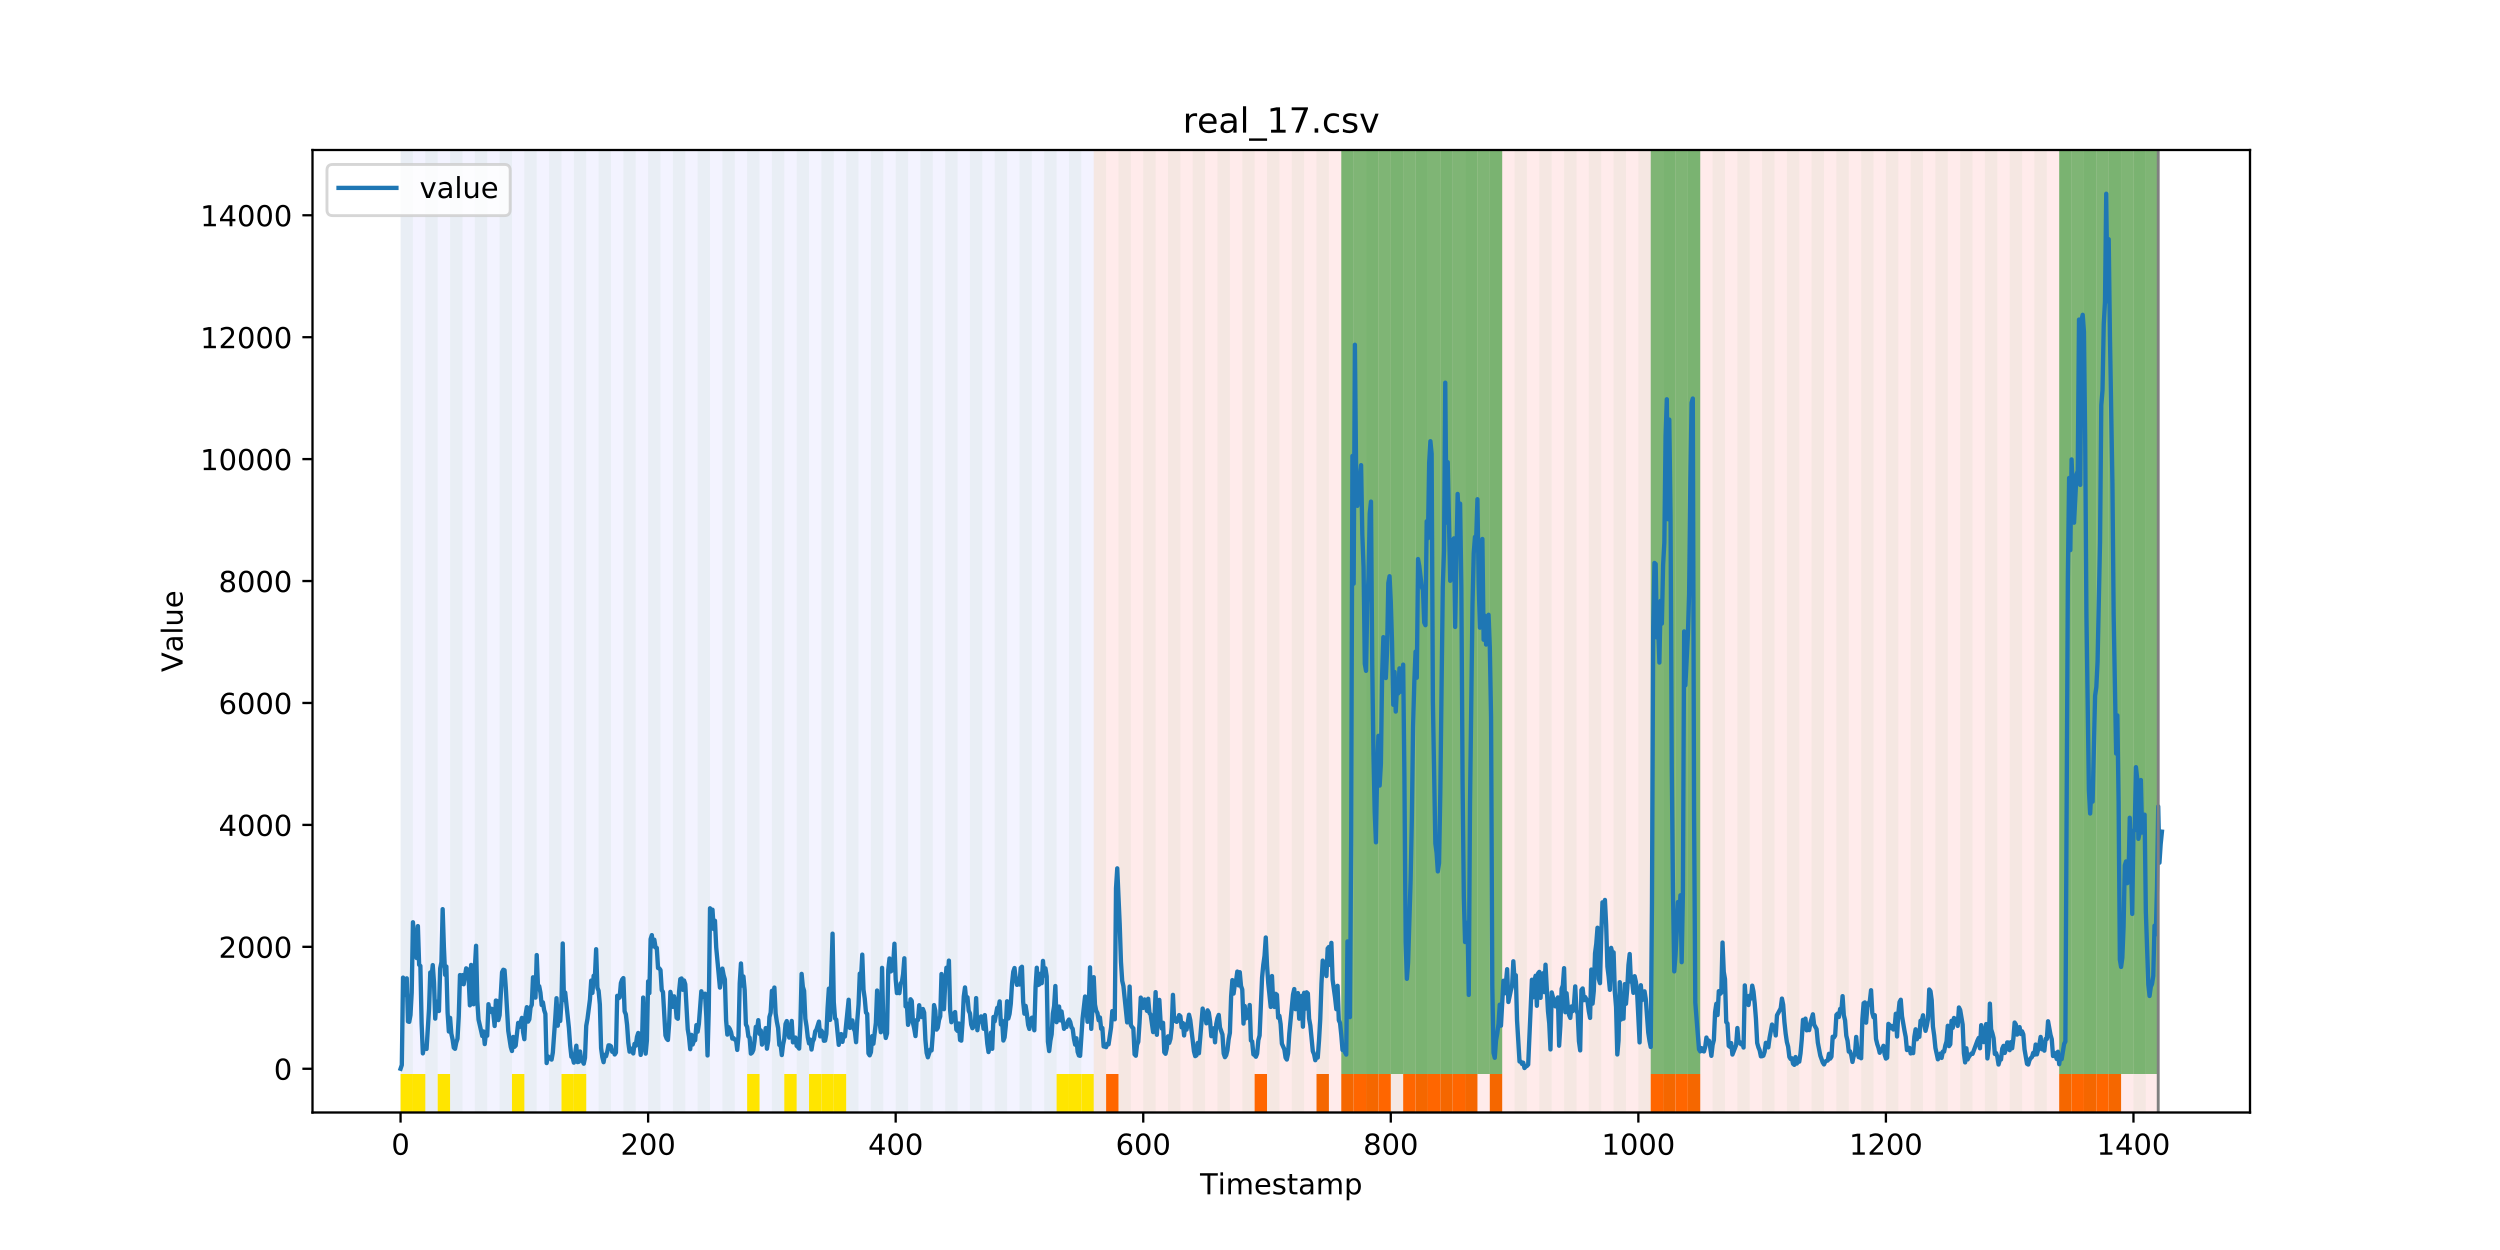 <?xml version="1.0" encoding="utf-8" standalone="no"?>
<!DOCTYPE svg PUBLIC "-//W3C//DTD SVG 1.1//EN"
  "http://www.w3.org/Graphics/SVG/1.1/DTD/svg11.dtd">
<!-- Created with matplotlib (https://matplotlib.org/) -->
<svg height="432pt" version="1.1" viewBox="0 0 864 432" width="864pt" xmlns="http://www.w3.org/2000/svg" xmlns:xlink="http://www.w3.org/1999/xlink">
 <defs>
  <style type="text/css">
*{stroke-linecap:butt;stroke-linejoin:round;}
  </style>
 </defs>
 <g id="figure_1">
  <g id="patch_1">
   <path d="M 0 432 
L 864 432 
L 864 0 
L 0 0 
z
" style="fill:#ffffff;"/>
  </g>
  <g id="axes_1">
   <g id="patch_2">
    <path d="M 108 384.48 
L 777.6 384.48 
L 777.6 51.84 
L 108 51.84 
z
" style="fill:#ffffff;"/>
   </g>
   <g id="patch_3">
    <path clip-path="url(#pc234058ee3)" d="M 138.436 384.48 
L 138.436 51.84 
L 377.992 51.84 
L 377.992 384.48 
z
" style="fill:#0000ff;opacity:0.05;"/>
   </g>
   <g id="patch_4">
    <path clip-path="url(#pc234058ee3)" d="M 377.992 384.48 
L 377.992 51.84 
L 745.88 51.84 
L 745.88 384.48 
z
" style="fill:#ff0000;opacity:0.08;"/>
   </g>
   <g id="patch_5">
    <path clip-path="url(#pc234058ee3)" d="M 138.436 384.48 
L 138.436 51.84 
L 142.714 51.84 
L 142.714 384.48 
z
" style="fill:#008000;opacity:0.04;"/>
   </g>
   <g id="patch_6">
    <path clip-path="url(#pc234058ee3)" d="M 138.436 384.48 
L 138.436 371.174 
L 142.714 371.174 
L 142.714 384.48 
z
" style="fill:#ffe500;"/>
   </g>
   <g id="patch_7">
    <path clip-path="url(#pc234058ee3)" d="M 142.714 384.48 
L 142.714 371.174 
L 146.992 371.174 
L 146.992 384.48 
z
" style="fill:#ffe500;"/>
   </g>
   <g id="patch_8">
    <path clip-path="url(#pc234058ee3)" d="M 382.269 384.48 
L 382.269 371.174 
L 386.547 371.174 
L 386.547 384.48 
z
" style="fill:#ff6600;"/>
   </g>
   <g id="patch_9">
    <path clip-path="url(#pc234058ee3)" d="M 146.992 384.48 
L 146.992 51.84 
L 151.27 51.84 
L 151.27 384.48 
z
" style="fill:#008000;opacity:0.04;"/>
   </g>
   <g id="patch_10">
    <path clip-path="url(#pc234058ee3)" d="M 151.27 384.48 
L 151.27 371.174 
L 155.547 371.174 
L 155.547 384.48 
z
" style="fill:#ffe500;"/>
   </g>
   <g id="patch_11">
    <path clip-path="url(#pc234058ee3)" d="M 155.547 384.48 
L 155.547 51.84 
L 159.825 51.84 
L 159.825 384.48 
z
" style="fill:#008000;opacity:0.04;"/>
   </g>
   <g id="patch_12">
    <path clip-path="url(#pc234058ee3)" d="M 164.103 384.48 
L 164.103 51.84 
L 168.381 51.84 
L 168.381 384.48 
z
" style="fill:#008000;opacity:0.04;"/>
   </g>
   <g id="patch_13">
    <path clip-path="url(#pc234058ee3)" d="M 172.659 384.48 
L 172.659 51.84 
L 176.936 51.84 
L 176.936 384.48 
z
" style="fill:#008000;opacity:0.04;"/>
   </g>
   <g id="patch_14">
    <path clip-path="url(#pc234058ee3)" d="M 176.936 384.48 
L 176.936 371.174 
L 181.214 371.174 
L 181.214 384.48 
z
" style="fill:#ffe500;"/>
   </g>
   <g id="patch_15">
    <path clip-path="url(#pc234058ee3)" d="M 181.214 384.48 
L 181.214 51.84 
L 185.492 51.84 
L 185.492 384.48 
z
" style="fill:#008000;opacity:0.04;"/>
   </g>
   <g id="patch_16">
    <path clip-path="url(#pc234058ee3)" d="M 189.77 384.48 
L 189.77 51.84 
L 194.047 51.84 
L 194.047 384.48 
z
" style="fill:#008000;opacity:0.04;"/>
   </g>
   <g id="patch_17">
    <path clip-path="url(#pc234058ee3)" d="M 194.047 384.48 
L 194.047 371.174 
L 198.325 371.174 
L 198.325 384.48 
z
" style="fill:#ffe500;"/>
   </g>
   <g id="patch_18">
    <path clip-path="url(#pc234058ee3)" d="M 433.603 384.48 
L 433.603 371.174 
L 437.881 371.174 
L 437.881 384.48 
z
" style="fill:#ff6600;"/>
   </g>
   <g id="patch_19">
    <path clip-path="url(#pc234058ee3)" d="M 198.325 384.48 
L 198.325 51.84 
L 202.603 51.84 
L 202.603 384.48 
z
" style="fill:#008000;opacity:0.04;"/>
   </g>
   <g id="patch_20">
    <path clip-path="url(#pc234058ee3)" d="M 198.325 384.48 
L 198.325 371.174 
L 202.603 371.174 
L 202.603 384.48 
z
" style="fill:#ffe500;"/>
   </g>
   <g id="patch_21">
    <path clip-path="url(#pc234058ee3)" d="M 206.881 384.48 
L 206.881 51.84 
L 211.159 51.84 
L 211.159 384.48 
z
" style="fill:#008000;opacity:0.04;"/>
   </g>
   <g id="patch_22">
    <path clip-path="url(#pc234058ee3)" d="M 215.436 384.48 
L 215.436 51.84 
L 219.714 51.84 
L 219.714 384.48 
z
" style="fill:#008000;opacity:0.04;"/>
   </g>
   <g id="patch_23">
    <path clip-path="url(#pc234058ee3)" d="M 454.992 384.48 
L 454.992 371.174 
L 459.269 371.174 
L 459.269 384.48 
z
" style="fill:#ff6600;"/>
   </g>
   <g id="patch_24">
    <path clip-path="url(#pc234058ee3)" d="M 223.992 384.48 
L 223.992 51.84 
L 228.27 51.84 
L 228.27 384.48 
z
" style="fill:#008000;opacity:0.04;"/>
   </g>
   <g id="patch_25">
    <path clip-path="url(#pc234058ee3)" d="M 463.547 384.48 
L 463.547 371.174 
L 467.825 371.174 
L 467.825 384.48 
z
" style="fill:#ff6600;"/>
   </g>
   <g id="patch_26">
    <path clip-path="url(#pc234058ee3)" d="M 467.825 384.48 
L 467.825 371.174 
L 472.103 371.174 
L 472.103 384.48 
z
" style="fill:#ff6600;"/>
   </g>
   <g id="patch_27">
    <path clip-path="url(#pc234058ee3)" d="M 232.547 384.48 
L 232.547 51.84 
L 236.825 51.84 
L 236.825 384.48 
z
" style="fill:#008000;opacity:0.04;"/>
   </g>
   <g id="patch_28">
    <path clip-path="url(#pc234058ee3)" d="M 472.103 384.48 
L 472.103 371.174 
L 476.381 371.174 
L 476.381 384.48 
z
" style="fill:#ff6600;"/>
   </g>
   <g id="patch_29">
    <path clip-path="url(#pc234058ee3)" d="M 476.381 384.48 
L 476.381 371.174 
L 480.658 371.174 
L 480.658 384.48 
z
" style="fill:#ff6600;"/>
   </g>
   <g id="patch_30">
    <path clip-path="url(#pc234058ee3)" d="M 241.103 384.48 
L 241.103 51.84 
L 245.381 51.84 
L 245.381 384.48 
z
" style="fill:#008000;opacity:0.04;"/>
   </g>
   <g id="patch_31">
    <path clip-path="url(#pc234058ee3)" d="M 484.936 384.48 
L 484.936 371.174 
L 489.214 371.174 
L 489.214 384.48 
z
" style="fill:#ff6600;"/>
   </g>
   <g id="patch_32">
    <path clip-path="url(#pc234058ee3)" d="M 249.658 384.48 
L 249.658 51.84 
L 253.936 51.84 
L 253.936 384.48 
z
" style="fill:#008000;opacity:0.04;"/>
   </g>
   <g id="patch_33">
    <path clip-path="url(#pc234058ee3)" d="M 489.214 384.48 
L 489.214 371.174 
L 493.492 371.174 
L 493.492 384.48 
z
" style="fill:#ff6600;"/>
   </g>
   <g id="patch_34">
    <path clip-path="url(#pc234058ee3)" d="M 493.492 384.48 
L 493.492 371.174 
L 497.769 371.174 
L 497.769 384.48 
z
" style="fill:#ff6600;"/>
   </g>
   <g id="patch_35">
    <path clip-path="url(#pc234058ee3)" d="M 258.214 384.48 
L 258.214 51.84 
L 262.492 51.84 
L 262.492 384.48 
z
" style="fill:#008000;opacity:0.04;"/>
   </g>
   <g id="patch_36">
    <path clip-path="url(#pc234058ee3)" d="M 258.214 384.48 
L 258.214 371.174 
L 262.492 371.174 
L 262.492 384.48 
z
" style="fill:#ffe500;"/>
   </g>
   <g id="patch_37">
    <path clip-path="url(#pc234058ee3)" d="M 497.769 384.48 
L 497.769 371.174 
L 502.047 371.174 
L 502.047 384.48 
z
" style="fill:#ff6600;"/>
   </g>
   <g id="patch_38">
    <path clip-path="url(#pc234058ee3)" d="M 502.047 384.48 
L 502.047 371.174 
L 506.325 371.174 
L 506.325 384.48 
z
" style="fill:#ff6600;"/>
   </g>
   <g id="patch_39">
    <path clip-path="url(#pc234058ee3)" d="M 266.77 384.48 
L 266.77 51.84 
L 271.047 51.84 
L 271.047 384.48 
z
" style="fill:#008000;opacity:0.04;"/>
   </g>
   <g id="patch_40">
    <path clip-path="url(#pc234058ee3)" d="M 506.325 384.48 
L 506.325 371.174 
L 510.603 371.174 
L 510.603 384.48 
z
" style="fill:#ff6600;"/>
   </g>
   <g id="patch_41">
    <path clip-path="url(#pc234058ee3)" d="M 271.047 384.48 
L 271.047 371.174 
L 275.325 371.174 
L 275.325 384.48 
z
" style="fill:#ffe500;"/>
   </g>
   <g id="patch_42">
    <path clip-path="url(#pc234058ee3)" d="M 275.325 384.48 
L 275.325 51.84 
L 279.603 51.84 
L 279.603 384.48 
z
" style="fill:#008000;opacity:0.04;"/>
   </g>
   <g id="patch_43">
    <path clip-path="url(#pc234058ee3)" d="M 514.88 384.48 
L 514.88 371.174 
L 519.158 371.174 
L 519.158 384.48 
z
" style="fill:#ff6600;"/>
   </g>
   <g id="patch_44">
    <path clip-path="url(#pc234058ee3)" d="M 279.603 384.48 
L 279.603 371.174 
L 283.881 371.174 
L 283.881 384.48 
z
" style="fill:#ffe500;"/>
   </g>
   <g id="patch_45">
    <path clip-path="url(#pc234058ee3)" d="M 283.881 384.48 
L 283.881 51.84 
L 288.158 51.84 
L 288.158 384.48 
z
" style="fill:#008000;opacity:0.04;"/>
   </g>
   <g id="patch_46">
    <path clip-path="url(#pc234058ee3)" d="M 283.881 384.48 
L 283.881 371.174 
L 288.158 371.174 
L 288.158 384.48 
z
" style="fill:#ffe500;"/>
   </g>
   <g id="patch_47">
    <path clip-path="url(#pc234058ee3)" d="M 288.158 384.48 
L 288.158 371.174 
L 292.436 371.174 
L 292.436 384.48 
z
" style="fill:#ffe500;"/>
   </g>
   <g id="patch_48">
    <path clip-path="url(#pc234058ee3)" d="M 292.436 384.48 
L 292.436 51.84 
L 296.714 51.84 
L 296.714 384.48 
z
" style="fill:#008000;opacity:0.04;"/>
   </g>
   <g id="patch_49">
    <path clip-path="url(#pc234058ee3)" d="M 300.992 384.48 
L 300.992 51.84 
L 305.27 51.84 
L 305.27 384.48 
z
" style="fill:#008000;opacity:0.04;"/>
   </g>
   <g id="patch_50">
    <path clip-path="url(#pc234058ee3)" d="M 309.547 384.48 
L 309.547 51.84 
L 313.825 51.84 
L 313.825 384.48 
z
" style="fill:#008000;opacity:0.04;"/>
   </g>
   <g id="patch_51">
    <path clip-path="url(#pc234058ee3)" d="M 318.103 384.48 
L 318.103 51.84 
L 322.381 51.84 
L 322.381 384.48 
z
" style="fill:#008000;opacity:0.04;"/>
   </g>
   <g id="patch_52">
    <path clip-path="url(#pc234058ee3)" d="M 326.658 384.48 
L 326.658 51.84 
L 330.936 51.84 
L 330.936 384.48 
z
" style="fill:#008000;opacity:0.04;"/>
   </g>
   <g id="patch_53">
    <path clip-path="url(#pc234058ee3)" d="M 570.492 384.48 
L 570.492 371.174 
L 574.769 371.174 
L 574.769 384.48 
z
" style="fill:#ff6600;"/>
   </g>
   <g id="patch_54">
    <path clip-path="url(#pc234058ee3)" d="M 335.214 384.48 
L 335.214 51.84 
L 339.492 51.84 
L 339.492 384.48 
z
" style="fill:#008000;opacity:0.04;"/>
   </g>
   <g id="patch_55">
    <path clip-path="url(#pc234058ee3)" d="M 574.769 384.48 
L 574.769 371.174 
L 579.047 371.174 
L 579.047 384.48 
z
" style="fill:#ff6600;"/>
   </g>
   <g id="patch_56">
    <path clip-path="url(#pc234058ee3)" d="M 579.047 384.48 
L 579.047 371.174 
L 583.325 371.174 
L 583.325 384.48 
z
" style="fill:#ff6600;"/>
   </g>
   <g id="patch_57">
    <path clip-path="url(#pc234058ee3)" d="M 343.77 384.48 
L 343.77 51.84 
L 348.047 51.84 
L 348.047 384.48 
z
" style="fill:#008000;opacity:0.04;"/>
   </g>
   <g id="patch_58">
    <path clip-path="url(#pc234058ee3)" d="M 583.325 384.48 
L 583.325 371.174 
L 587.603 371.174 
L 587.603 384.48 
z
" style="fill:#ff6600;"/>
   </g>
   <g id="patch_59">
    <path clip-path="url(#pc234058ee3)" d="M 352.325 384.48 
L 352.325 51.84 
L 356.603 51.84 
L 356.603 384.48 
z
" style="fill:#008000;opacity:0.04;"/>
   </g>
   <g id="patch_60">
    <path clip-path="url(#pc234058ee3)" d="M 360.881 384.48 
L 360.881 51.84 
L 365.158 51.84 
L 365.158 384.48 
z
" style="fill:#008000;opacity:0.04;"/>
   </g>
   <g id="patch_61">
    <path clip-path="url(#pc234058ee3)" d="M 365.158 384.48 
L 365.158 371.174 
L 369.436 371.174 
L 369.436 384.48 
z
" style="fill:#ffe500;"/>
   </g>
   <g id="patch_62">
    <path clip-path="url(#pc234058ee3)" d="M 369.436 384.48 
L 369.436 51.84 
L 373.714 51.84 
L 373.714 384.48 
z
" style="fill:#008000;opacity:0.04;"/>
   </g>
   <g id="patch_63">
    <path clip-path="url(#pc234058ee3)" d="M 369.436 384.48 
L 369.436 371.174 
L 373.714 371.174 
L 373.714 384.48 
z
" style="fill:#ffe500;"/>
   </g>
   <g id="patch_64">
    <path clip-path="url(#pc234058ee3)" d="M 373.714 384.48 
L 373.714 371.174 
L 377.992 371.174 
L 377.992 384.48 
z
" style="fill:#ffe500;"/>
   </g>
   <g id="patch_65">
    <path clip-path="url(#pc234058ee3)" d="M 377.992 384.48 
L 377.992 51.84 
L 382.269 51.84 
L 382.269 384.48 
z
" style="fill:#008000;opacity:0.04;"/>
   </g>
   <g id="patch_66">
    <path clip-path="url(#pc234058ee3)" d="M 386.547 384.48 
L 386.547 51.84 
L 390.825 51.84 
L 390.825 384.48 
z
" style="fill:#008000;opacity:0.04;"/>
   </g>
   <g id="patch_67">
    <path clip-path="url(#pc234058ee3)" d="M 395.103 384.48 
L 395.103 51.84 
L 399.381 51.84 
L 399.381 384.48 
z
" style="fill:#008000;opacity:0.04;"/>
   </g>
   <g id="patch_68">
    <path clip-path="url(#pc234058ee3)" d="M 403.658 384.48 
L 403.658 51.84 
L 407.936 51.84 
L 407.936 384.48 
z
" style="fill:#008000;opacity:0.04;"/>
   </g>
   <g id="patch_69">
    <path clip-path="url(#pc234058ee3)" d="M 412.214 384.48 
L 412.214 51.84 
L 416.492 51.84 
L 416.492 384.48 
z
" style="fill:#008000;opacity:0.04;"/>
   </g>
   <g id="patch_70">
    <path clip-path="url(#pc234058ee3)" d="M 420.769 384.48 
L 420.769 51.84 
L 425.047 51.84 
L 425.047 384.48 
z
" style="fill:#008000;opacity:0.04;"/>
   </g>
   <g id="patch_71">
    <path clip-path="url(#pc234058ee3)" d="M 429.325 384.48 
L 429.325 51.84 
L 433.603 51.84 
L 433.603 384.48 
z
" style="fill:#008000;opacity:0.04;"/>
   </g>
   <g id="patch_72">
    <path clip-path="url(#pc234058ee3)" d="M 437.881 384.48 
L 437.881 51.84 
L 442.158 51.84 
L 442.158 384.48 
z
" style="fill:#008000;opacity:0.04;"/>
   </g>
   <g id="patch_73">
    <path clip-path="url(#pc234058ee3)" d="M 446.436 384.48 
L 446.436 51.84 
L 450.714 51.84 
L 450.714 384.48 
z
" style="fill:#008000;opacity:0.04;"/>
   </g>
   <g id="patch_74">
    <path clip-path="url(#pc234058ee3)" d="M 454.992 384.48 
L 454.992 51.84 
L 459.269 51.84 
L 459.269 384.48 
z
" style="fill:#008000;opacity:0.04;"/>
   </g>
   <g id="patch_75">
    <path clip-path="url(#pc234058ee3)" d="M 463.547 384.48 
L 463.547 51.84 
L 467.825 51.84 
L 467.825 384.48 
z
" style="fill:#008000;opacity:0.04;"/>
   </g>
   <g id="patch_76">
    <path clip-path="url(#pc234058ee3)" d="M 463.547 371.174 
L 463.547 51.84 
L 467.825 51.84 
L 467.825 371.174 
z
" style="fill:#008000;opacity:0.5;"/>
   </g>
   <g id="patch_77">
    <path clip-path="url(#pc234058ee3)" d="M 467.825 371.174 
L 467.825 51.84 
L 472.103 51.84 
L 472.103 371.174 
z
" style="fill:#008000;opacity:0.5;"/>
   </g>
   <g id="patch_78">
    <path clip-path="url(#pc234058ee3)" d="M 472.103 384.48 
L 472.103 51.84 
L 476.381 51.84 
L 476.381 384.48 
z
" style="fill:#008000;opacity:0.04;"/>
   </g>
   <g id="patch_79">
    <path clip-path="url(#pc234058ee3)" d="M 472.103 371.174 
L 472.103 51.84 
L 476.381 51.84 
L 476.381 371.174 
z
" style="fill:#008000;opacity:0.5;"/>
   </g>
   <g id="patch_80">
    <path clip-path="url(#pc234058ee3)" d="M 711.658 384.48 
L 711.658 371.174 
L 715.936 371.174 
L 715.936 384.48 
z
" style="fill:#ff6600;"/>
   </g>
   <g id="patch_81">
    <path clip-path="url(#pc234058ee3)" d="M 476.381 371.174 
L 476.381 51.84 
L 480.658 51.84 
L 480.658 371.174 
z
" style="fill:#008000;opacity:0.5;"/>
   </g>
   <g id="patch_82">
    <path clip-path="url(#pc234058ee3)" d="M 715.936 384.48 
L 715.936 371.174 
L 720.214 371.174 
L 720.214 384.48 
z
" style="fill:#ff6600;"/>
   </g>
   <g id="patch_83">
    <path clip-path="url(#pc234058ee3)" d="M 480.658 384.48 
L 480.658 51.84 
L 484.936 51.84 
L 484.936 384.48 
z
" style="fill:#008000;opacity:0.04;"/>
   </g>
   <g id="patch_84">
    <path clip-path="url(#pc234058ee3)" d="M 480.658 371.174 
L 480.658 51.84 
L 484.936 51.84 
L 484.936 371.174 
z
" style="fill:#008000;opacity:0.5;"/>
   </g>
   <g id="patch_85">
    <path clip-path="url(#pc234058ee3)" d="M 720.214 384.48 
L 720.214 371.174 
L 724.491 371.174 
L 724.491 384.48 
z
" style="fill:#ff6600;"/>
   </g>
   <g id="patch_86">
    <path clip-path="url(#pc234058ee3)" d="M 484.936 371.174 
L 484.936 51.84 
L 489.214 51.84 
L 489.214 371.174 
z
" style="fill:#008000;opacity:0.5;"/>
   </g>
   <g id="patch_87">
    <path clip-path="url(#pc234058ee3)" d="M 724.491 384.48 
L 724.491 371.174 
L 728.769 371.174 
L 728.769 384.48 
z
" style="fill:#ff6600;"/>
   </g>
   <g id="patch_88">
    <path clip-path="url(#pc234058ee3)" d="M 489.214 384.48 
L 489.214 51.84 
L 493.492 51.84 
L 493.492 384.48 
z
" style="fill:#008000;opacity:0.04;"/>
   </g>
   <g id="patch_89">
    <path clip-path="url(#pc234058ee3)" d="M 489.214 371.174 
L 489.214 51.84 
L 493.492 51.84 
L 493.492 371.174 
z
" style="fill:#008000;opacity:0.5;"/>
   </g>
   <g id="patch_90">
    <path clip-path="url(#pc234058ee3)" d="M 728.769 384.48 
L 728.769 371.174 
L 733.047 371.174 
L 733.047 384.48 
z
" style="fill:#ff6600;"/>
   </g>
   <g id="patch_91">
    <path clip-path="url(#pc234058ee3)" d="M 493.492 371.174 
L 493.492 51.84 
L 497.769 51.84 
L 497.769 371.174 
z
" style="fill:#008000;opacity:0.5;"/>
   </g>
   <g id="patch_92">
    <path clip-path="url(#pc234058ee3)" d="M 497.769 384.48 
L 497.769 51.84 
L 502.047 51.84 
L 502.047 384.48 
z
" style="fill:#008000;opacity:0.04;"/>
   </g>
   <g id="patch_93">
    <path clip-path="url(#pc234058ee3)" d="M 497.769 371.174 
L 497.769 51.84 
L 502.047 51.84 
L 502.047 371.174 
z
" style="fill:#008000;opacity:0.5;"/>
   </g>
   <g id="patch_94">
    <path clip-path="url(#pc234058ee3)" d="M 502.047 371.174 
L 502.047 51.84 
L 506.325 51.84 
L 506.325 371.174 
z
" style="fill:#008000;opacity:0.5;"/>
   </g>
   <g id="patch_95">
    <path clip-path="url(#pc234058ee3)" d="M 506.325 384.48 
L 506.325 51.84 
L 510.603 51.84 
L 510.603 384.48 
z
" style="fill:#008000;opacity:0.04;"/>
   </g>
   <g id="patch_96">
    <path clip-path="url(#pc234058ee3)" d="M 506.325 371.174 
L 506.325 51.84 
L 510.603 51.84 
L 510.603 371.174 
z
" style="fill:#008000;opacity:0.5;"/>
   </g>
   <g id="patch_97">
    <path clip-path="url(#pc234058ee3)" d="M 510.603 371.174 
L 510.603 51.84 
L 514.88 51.84 
L 514.88 371.174 
z
" style="fill:#008000;opacity:0.5;"/>
   </g>
   <g id="patch_98">
    <path clip-path="url(#pc234058ee3)" d="M 514.88 384.48 
L 514.88 51.84 
L 519.158 51.84 
L 519.158 384.48 
z
" style="fill:#008000;opacity:0.04;"/>
   </g>
   <g id="patch_99">
    <path clip-path="url(#pc234058ee3)" d="M 514.88 371.174 
L 514.88 51.84 
L 519.158 51.84 
L 519.158 371.174 
z
" style="fill:#008000;opacity:0.5;"/>
   </g>
   <g id="patch_100">
    <path clip-path="url(#pc234058ee3)" d="M 523.436 384.48 
L 523.436 51.84 
L 527.714 51.84 
L 527.714 384.48 
z
" style="fill:#008000;opacity:0.04;"/>
   </g>
   <g id="patch_101">
    <path clip-path="url(#pc234058ee3)" d="M 531.992 384.48 
L 531.992 51.84 
L 536.269 51.84 
L 536.269 384.48 
z
" style="fill:#008000;opacity:0.04;"/>
   </g>
   <g id="patch_102">
    <path clip-path="url(#pc234058ee3)" d="M 540.547 384.48 
L 540.547 51.84 
L 544.825 51.84 
L 544.825 384.48 
z
" style="fill:#008000;opacity:0.04;"/>
   </g>
   <g id="patch_103">
    <path clip-path="url(#pc234058ee3)" d="M 549.103 384.48 
L 549.103 51.84 
L 553.38 51.84 
L 553.38 384.48 
z
" style="fill:#008000;opacity:0.04;"/>
   </g>
   <g id="patch_104">
    <path clip-path="url(#pc234058ee3)" d="M 557.658 384.48 
L 557.658 51.84 
L 561.936 51.84 
L 561.936 384.48 
z
" style="fill:#008000;opacity:0.04;"/>
   </g>
   <g id="patch_105">
    <path clip-path="url(#pc234058ee3)" d="M 566.214 384.48 
L 566.214 51.84 
L 570.492 51.84 
L 570.492 384.48 
z
" style="fill:#008000;opacity:0.04;"/>
   </g>
   <g id="patch_106">
    <path clip-path="url(#pc234058ee3)" d="M 570.492 371.174 
L 570.492 51.84 
L 574.769 51.84 
L 574.769 371.174 
z
" style="fill:#008000;opacity:0.5;"/>
   </g>
   <g id="patch_107">
    <path clip-path="url(#pc234058ee3)" d="M 574.769 384.48 
L 574.769 51.84 
L 579.047 51.84 
L 579.047 384.48 
z
" style="fill:#008000;opacity:0.04;"/>
   </g>
   <g id="patch_108">
    <path clip-path="url(#pc234058ee3)" d="M 574.769 371.174 
L 574.769 51.84 
L 579.047 51.84 
L 579.047 371.174 
z
" style="fill:#008000;opacity:0.5;"/>
   </g>
   <g id="patch_109">
    <path clip-path="url(#pc234058ee3)" d="M 579.047 371.174 
L 579.047 51.84 
L 583.325 51.84 
L 583.325 371.174 
z
" style="fill:#008000;opacity:0.5;"/>
   </g>
   <g id="patch_110">
    <path clip-path="url(#pc234058ee3)" d="M 583.325 384.48 
L 583.325 51.84 
L 587.603 51.84 
L 587.603 384.48 
z
" style="fill:#008000;opacity:0.04;"/>
   </g>
   <g id="patch_111">
    <path clip-path="url(#pc234058ee3)" d="M 583.325 371.174 
L 583.325 51.84 
L 587.603 51.84 
L 587.603 371.174 
z
" style="fill:#008000;opacity:0.5;"/>
   </g>
   <g id="patch_112">
    <path clip-path="url(#pc234058ee3)" d="M 591.88 384.48 
L 591.88 51.84 
L 596.158 51.84 
L 596.158 384.48 
z
" style="fill:#008000;opacity:0.04;"/>
   </g>
   <g id="patch_113">
    <path clip-path="url(#pc234058ee3)" d="M 600.436 384.48 
L 600.436 51.84 
L 604.714 51.84 
L 604.714 384.48 
z
" style="fill:#008000;opacity:0.04;"/>
   </g>
   <g id="patch_114">
    <path clip-path="url(#pc234058ee3)" d="M 608.992 384.48 
L 608.992 51.84 
L 613.269 51.84 
L 613.269 384.48 
z
" style="fill:#008000;opacity:0.04;"/>
   </g>
   <g id="patch_115">
    <path clip-path="url(#pc234058ee3)" d="M 617.547 384.48 
L 617.547 51.84 
L 621.825 51.84 
L 621.825 384.48 
z
" style="fill:#008000;opacity:0.04;"/>
   </g>
   <g id="patch_116">
    <path clip-path="url(#pc234058ee3)" d="M 626.103 384.48 
L 626.103 51.84 
L 630.38 51.84 
L 630.38 384.48 
z
" style="fill:#008000;opacity:0.04;"/>
   </g>
   <g id="patch_117">
    <path clip-path="url(#pc234058ee3)" d="M 634.658 384.48 
L 634.658 51.84 
L 638.936 51.84 
L 638.936 384.48 
z
" style="fill:#008000;opacity:0.04;"/>
   </g>
   <g id="patch_118">
    <path clip-path="url(#pc234058ee3)" d="M 643.214 384.48 
L 643.214 51.84 
L 647.491 51.84 
L 647.491 384.48 
z
" style="fill:#008000;opacity:0.04;"/>
   </g>
   <g id="patch_119">
    <path clip-path="url(#pc234058ee3)" d="M 651.769 384.48 
L 651.769 51.84 
L 656.047 51.84 
L 656.047 384.48 
z
" style="fill:#008000;opacity:0.04;"/>
   </g>
   <g id="patch_120">
    <path clip-path="url(#pc234058ee3)" d="M 660.325 384.48 
L 660.325 51.84 
L 664.603 51.84 
L 664.603 384.48 
z
" style="fill:#008000;opacity:0.04;"/>
   </g>
   <g id="patch_121">
    <path clip-path="url(#pc234058ee3)" d="M 668.88 384.48 
L 668.88 51.84 
L 673.158 51.84 
L 673.158 384.48 
z
" style="fill:#008000;opacity:0.04;"/>
   </g>
   <g id="patch_122">
    <path clip-path="url(#pc234058ee3)" d="M 677.436 384.48 
L 677.436 51.84 
L 681.714 51.84 
L 681.714 384.48 
z
" style="fill:#008000;opacity:0.04;"/>
   </g>
   <g id="patch_123">
    <path clip-path="url(#pc234058ee3)" d="M 685.991 384.48 
L 685.991 51.84 
L 690.269 51.84 
L 690.269 384.48 
z
" style="fill:#008000;opacity:0.04;"/>
   </g>
   <g id="patch_124">
    <path clip-path="url(#pc234058ee3)" d="M 694.547 384.48 
L 694.547 51.84 
L 698.825 51.84 
L 698.825 384.48 
z
" style="fill:#008000;opacity:0.04;"/>
   </g>
   <g id="patch_125">
    <path clip-path="url(#pc234058ee3)" d="M 703.103 384.48 
L 703.103 51.84 
L 707.38 51.84 
L 707.38 384.48 
z
" style="fill:#008000;opacity:0.04;"/>
   </g>
   <g id="patch_126">
    <path clip-path="url(#pc234058ee3)" d="M 711.658 384.48 
L 711.658 51.84 
L 715.936 51.84 
L 715.936 384.48 
z
" style="fill:#008000;opacity:0.04;"/>
   </g>
   <g id="patch_127">
    <path clip-path="url(#pc234058ee3)" d="M 711.658 371.174 
L 711.658 51.84 
L 715.936 51.84 
L 715.936 371.174 
z
" style="fill:#008000;opacity:0.5;"/>
   </g>
   <g id="patch_128">
    <path clip-path="url(#pc234058ee3)" d="M 715.936 371.174 
L 715.936 51.84 
L 720.214 51.84 
L 720.214 371.174 
z
" style="fill:#008000;opacity:0.5;"/>
   </g>
   <g id="patch_129">
    <path clip-path="url(#pc234058ee3)" d="M 720.214 384.48 
L 720.214 51.84 
L 724.491 51.84 
L 724.491 384.48 
z
" style="fill:#008000;opacity:0.04;"/>
   </g>
   <g id="patch_130">
    <path clip-path="url(#pc234058ee3)" d="M 720.214 371.174 
L 720.214 51.84 
L 724.491 51.84 
L 724.491 371.174 
z
" style="fill:#008000;opacity:0.5;"/>
   </g>
   <g id="patch_131">
    <path clip-path="url(#pc234058ee3)" d="M 724.491 371.174 
L 724.491 51.84 
L 728.769 51.84 
L 728.769 371.174 
z
" style="fill:#008000;opacity:0.5;"/>
   </g>
   <g id="patch_132">
    <path clip-path="url(#pc234058ee3)" d="M 728.769 384.48 
L 728.769 51.84 
L 733.047 51.84 
L 733.047 384.48 
z
" style="fill:#008000;opacity:0.04;"/>
   </g>
   <g id="patch_133">
    <path clip-path="url(#pc234058ee3)" d="M 728.769 371.174 
L 728.769 51.84 
L 733.047 51.84 
L 733.047 371.174 
z
" style="fill:#008000;opacity:0.5;"/>
   </g>
   <g id="patch_134">
    <path clip-path="url(#pc234058ee3)" d="M 733.047 371.174 
L 733.047 51.84 
L 737.325 51.84 
L 737.325 371.174 
z
" style="fill:#008000;opacity:0.5;"/>
   </g>
   <g id="patch_135">
    <path clip-path="url(#pc234058ee3)" d="M 737.325 384.48 
L 737.325 51.84 
L 741.603 51.84 
L 741.603 384.48 
z
" style="fill:#008000;opacity:0.04;"/>
   </g>
   <g id="patch_136">
    <path clip-path="url(#pc234058ee3)" d="M 737.325 371.174 
L 737.325 51.84 
L 741.603 51.84 
L 741.603 371.174 
z
" style="fill:#008000;opacity:0.5;"/>
   </g>
   <g id="patch_137">
    <path clip-path="url(#pc234058ee3)" d="M 741.603 371.174 
L 741.603 51.84 
L 745.88 51.84 
L 745.88 371.174 
z
" style="fill:#008000;opacity:0.5;"/>
   </g>
   <g id="matplotlib.axis_1">
    <g id="xtick_1">
     <g id="line2d_1">
      <defs>
       <path d="M 0 0 
L 0 3.5 
" id="m4cdbc2653a" style="stroke:#000000;stroke-width:0.8;"/>
      </defs>
      <g>
       <use style="stroke:#000000;stroke-width:0.8;" x="138.436" xlink:href="#m4cdbc2653a" y="384.48"/>
      </g>
     </g>
     <g id="text_1">
      <!-- 0 -->
      <defs>
       <path d="M 31.781 66.406 
Q 24.172 66.406 20.328 58.906 
Q 16.5 51.422 16.5 36.375 
Q 16.5 21.391 20.328 13.891 
Q 24.172 6.391 31.781 6.391 
Q 39.453 6.391 43.281 13.891 
Q 47.125 21.391 47.125 36.375 
Q 47.125 51.422 43.281 58.906 
Q 39.453 66.406 31.781 66.406 
z
M 31.781 74.219 
Q 44.047 74.219 50.516 64.516 
Q 56.984 54.828 56.984 36.375 
Q 56.984 17.969 50.516 8.266 
Q 44.047 -1.422 31.781 -1.422 
Q 19.531 -1.422 13.062 8.266 
Q 6.594 17.969 6.594 36.375 
Q 6.594 54.828 13.062 64.516 
Q 19.531 74.219 31.781 74.219 
z
" id="DejaVuSans-48"/>
      </defs>
      <g transform="translate(135.255 399.078)scale(0.1 -0.1)">
       <use xlink:href="#DejaVuSans-48"/>
      </g>
     </g>
    </g>
    <g id="xtick_2">
     <g id="line2d_2">
      <g>
       <use style="stroke:#000000;stroke-width:0.8;" x="223.992" xlink:href="#m4cdbc2653a" y="384.48"/>
      </g>
     </g>
     <g id="text_2">
      <!-- 200 -->
      <defs>
       <path d="M 19.188 8.297 
L 53.609 8.297 
L 53.609 0 
L 7.328 0 
L 7.328 8.297 
Q 12.938 14.109 22.625 23.891 
Q 32.328 33.688 34.812 36.531 
Q 39.547 41.844 41.422 45.531 
Q 43.312 49.219 43.312 52.781 
Q 43.312 58.594 39.234 62.25 
Q 35.156 65.922 28.609 65.922 
Q 23.969 65.922 18.812 64.312 
Q 13.672 62.703 7.812 59.422 
L 7.812 69.391 
Q 13.766 71.781 18.938 73 
Q 24.125 74.219 28.422 74.219 
Q 39.75 74.219 46.484 68.547 
Q 53.219 62.891 53.219 53.422 
Q 53.219 48.922 51.531 44.891 
Q 49.859 40.875 45.406 35.406 
Q 44.188 33.984 37.641 27.219 
Q 31.109 20.453 19.188 8.297 
z
" id="DejaVuSans-50"/>
      </defs>
      <g transform="translate(214.448 399.078)scale(0.1 -0.1)">
       <use xlink:href="#DejaVuSans-50"/>
       <use x="63.623" xlink:href="#DejaVuSans-48"/>
       <use x="127.246" xlink:href="#DejaVuSans-48"/>
      </g>
     </g>
    </g>
    <g id="xtick_3">
     <g id="line2d_3">
      <g>
       <use style="stroke:#000000;stroke-width:0.8;" x="309.547" xlink:href="#m4cdbc2653a" y="384.48"/>
      </g>
     </g>
     <g id="text_3">
      <!-- 400 -->
      <defs>
       <path d="M 37.797 64.312 
L 12.891 25.391 
L 37.797 25.391 
z
M 35.203 72.906 
L 47.609 72.906 
L 47.609 25.391 
L 58.016 25.391 
L 58.016 17.188 
L 47.609 17.188 
L 47.609 0 
L 37.797 0 
L 37.797 17.188 
L 4.891 17.188 
L 4.891 26.703 
z
" id="DejaVuSans-52"/>
      </defs>
      <g transform="translate(300.004 399.078)scale(0.1 -0.1)">
       <use xlink:href="#DejaVuSans-52"/>
       <use x="63.623" xlink:href="#DejaVuSans-48"/>
       <use x="127.246" xlink:href="#DejaVuSans-48"/>
      </g>
     </g>
    </g>
    <g id="xtick_4">
     <g id="line2d_4">
      <g>
       <use style="stroke:#000000;stroke-width:0.8;" x="395.103" xlink:href="#m4cdbc2653a" y="384.48"/>
      </g>
     </g>
     <g id="text_4">
      <!-- 600 -->
      <defs>
       <path d="M 33.016 40.375 
Q 26.375 40.375 22.484 35.828 
Q 18.609 31.297 18.609 23.391 
Q 18.609 15.531 22.484 10.953 
Q 26.375 6.391 33.016 6.391 
Q 39.656 6.391 43.531 10.953 
Q 47.406 15.531 47.406 23.391 
Q 47.406 31.297 43.531 35.828 
Q 39.656 40.375 33.016 40.375 
z
M 52.594 71.297 
L 52.594 62.312 
Q 48.875 64.062 45.094 64.984 
Q 41.312 65.922 37.594 65.922 
Q 27.828 65.922 22.672 59.328 
Q 17.531 52.734 16.797 39.406 
Q 19.672 43.656 24.016 45.922 
Q 28.375 48.188 33.594 48.188 
Q 44.578 48.188 50.953 41.516 
Q 57.328 34.859 57.328 23.391 
Q 57.328 12.156 50.688 5.359 
Q 44.047 -1.422 33.016 -1.422 
Q 20.359 -1.422 13.672 8.266 
Q 6.984 17.969 6.984 36.375 
Q 6.984 53.656 15.188 63.938 
Q 23.391 74.219 37.203 74.219 
Q 40.922 74.219 44.703 73.484 
Q 48.484 72.75 52.594 71.297 
z
" id="DejaVuSans-54"/>
      </defs>
      <g transform="translate(385.559 399.078)scale(0.1 -0.1)">
       <use xlink:href="#DejaVuSans-54"/>
       <use x="63.623" xlink:href="#DejaVuSans-48"/>
       <use x="127.246" xlink:href="#DejaVuSans-48"/>
      </g>
     </g>
    </g>
    <g id="xtick_5">
     <g id="line2d_5">
      <g>
       <use style="stroke:#000000;stroke-width:0.8;" x="480.658" xlink:href="#m4cdbc2653a" y="384.48"/>
      </g>
     </g>
     <g id="text_5">
      <!-- 800 -->
      <defs>
       <path d="M 31.781 34.625 
Q 24.75 34.625 20.719 30.859 
Q 16.703 27.094 16.703 20.516 
Q 16.703 13.922 20.719 10.156 
Q 24.75 6.391 31.781 6.391 
Q 38.812 6.391 42.859 10.172 
Q 46.922 13.969 46.922 20.516 
Q 46.922 27.094 42.891 30.859 
Q 38.875 34.625 31.781 34.625 
z
M 21.922 38.812 
Q 15.578 40.375 12.031 44.719 
Q 8.5 49.078 8.5 55.328 
Q 8.5 64.062 14.719 69.141 
Q 20.953 74.219 31.781 74.219 
Q 42.672 74.219 48.875 69.141 
Q 55.078 64.062 55.078 55.328 
Q 55.078 49.078 51.531 44.719 
Q 48 40.375 41.703 38.812 
Q 48.828 37.156 52.797 32.312 
Q 56.781 27.484 56.781 20.516 
Q 56.781 9.906 50.312 4.234 
Q 43.844 -1.422 31.781 -1.422 
Q 19.734 -1.422 13.25 4.234 
Q 6.781 9.906 6.781 20.516 
Q 6.781 27.484 10.781 32.312 
Q 14.797 37.156 21.922 38.812 
z
M 18.312 54.391 
Q 18.312 48.734 21.844 45.562 
Q 25.391 42.391 31.781 42.391 
Q 38.141 42.391 41.719 45.562 
Q 45.312 48.734 45.312 54.391 
Q 45.312 60.062 41.719 63.234 
Q 38.141 66.406 31.781 66.406 
Q 25.391 66.406 21.844 63.234 
Q 18.312 60.062 18.312 54.391 
z
" id="DejaVuSans-56"/>
      </defs>
      <g transform="translate(471.115 399.078)scale(0.1 -0.1)">
       <use xlink:href="#DejaVuSans-56"/>
       <use x="63.623" xlink:href="#DejaVuSans-48"/>
       <use x="127.246" xlink:href="#DejaVuSans-48"/>
      </g>
     </g>
    </g>
    <g id="xtick_6">
     <g id="line2d_6">
      <g>
       <use style="stroke:#000000;stroke-width:0.8;" x="566.214" xlink:href="#m4cdbc2653a" y="384.48"/>
      </g>
     </g>
     <g id="text_6">
      <!-- 1000 -->
      <defs>
       <path d="M 12.406 8.297 
L 28.516 8.297 
L 28.516 63.922 
L 10.984 60.406 
L 10.984 69.391 
L 28.422 72.906 
L 38.281 72.906 
L 38.281 8.297 
L 54.391 8.297 
L 54.391 0 
L 12.406 0 
z
" id="DejaVuSans-49"/>
      </defs>
      <g transform="translate(553.489 399.078)scale(0.1 -0.1)">
       <use xlink:href="#DejaVuSans-49"/>
       <use x="63.623" xlink:href="#DejaVuSans-48"/>
       <use x="127.246" xlink:href="#DejaVuSans-48"/>
       <use x="190.869" xlink:href="#DejaVuSans-48"/>
      </g>
     </g>
    </g>
    <g id="xtick_7">
     <g id="line2d_7">
      <g>
       <use style="stroke:#000000;stroke-width:0.8;" x="651.769" xlink:href="#m4cdbc2653a" y="384.48"/>
      </g>
     </g>
     <g id="text_7">
      <!-- 1200 -->
      <g transform="translate(639.044 399.078)scale(0.1 -0.1)">
       <use xlink:href="#DejaVuSans-49"/>
       <use x="63.623" xlink:href="#DejaVuSans-50"/>
       <use x="127.246" xlink:href="#DejaVuSans-48"/>
       <use x="190.869" xlink:href="#DejaVuSans-48"/>
      </g>
     </g>
    </g>
    <g id="xtick_8">
     <g id="line2d_8">
      <g>
       <use style="stroke:#000000;stroke-width:0.8;" x="737.325" xlink:href="#m4cdbc2653a" y="384.48"/>
      </g>
     </g>
     <g id="text_8">
      <!-- 1400 -->
      <g transform="translate(724.6 399.078)scale(0.1 -0.1)">
       <use xlink:href="#DejaVuSans-49"/>
       <use x="63.623" xlink:href="#DejaVuSans-52"/>
       <use x="127.246" xlink:href="#DejaVuSans-48"/>
       <use x="190.869" xlink:href="#DejaVuSans-48"/>
      </g>
     </g>
    </g>
    <g id="text_9">
     <!-- Timestamp -->
     <defs>
      <path d="M -0.297 72.906 
L 61.375 72.906 
L 61.375 64.594 
L 35.5 64.594 
L 35.5 0 
L 25.594 0 
L 25.594 64.594 
L -0.297 64.594 
z
" id="DejaVuSans-84"/>
      <path d="M 9.422 54.688 
L 18.406 54.688 
L 18.406 0 
L 9.422 0 
z
M 9.422 75.984 
L 18.406 75.984 
L 18.406 64.594 
L 9.422 64.594 
z
" id="DejaVuSans-105"/>
      <path d="M 52 44.188 
Q 55.375 50.25 60.062 53.125 
Q 64.75 56 71.094 56 
Q 79.641 56 84.281 50.016 
Q 88.922 44.047 88.922 33.016 
L 88.922 0 
L 79.891 0 
L 79.891 32.719 
Q 79.891 40.578 77.094 44.375 
Q 74.312 48.188 68.609 48.188 
Q 61.625 48.188 57.562 43.547 
Q 53.516 38.922 53.516 30.906 
L 53.516 0 
L 44.484 0 
L 44.484 32.719 
Q 44.484 40.625 41.703 44.406 
Q 38.922 48.188 33.109 48.188 
Q 26.219 48.188 22.156 43.531 
Q 18.109 38.875 18.109 30.906 
L 18.109 0 
L 9.078 0 
L 9.078 54.688 
L 18.109 54.688 
L 18.109 46.188 
Q 21.188 51.219 25.484 53.609 
Q 29.781 56 35.688 56 
Q 41.656 56 45.828 52.969 
Q 50 49.953 52 44.188 
z
" id="DejaVuSans-109"/>
      <path d="M 56.203 29.594 
L 56.203 25.203 
L 14.891 25.203 
Q 15.484 15.922 20.484 11.062 
Q 25.484 6.203 34.422 6.203 
Q 39.594 6.203 44.453 7.469 
Q 49.312 8.734 54.109 11.281 
L 54.109 2.781 
Q 49.266 0.734 44.188 -0.344 
Q 39.109 -1.422 33.891 -1.422 
Q 20.797 -1.422 13.156 6.188 
Q 5.516 13.812 5.516 26.812 
Q 5.516 40.234 12.766 48.109 
Q 20.016 56 32.328 56 
Q 43.359 56 49.781 48.891 
Q 56.203 41.797 56.203 29.594 
z
M 47.219 32.234 
Q 47.125 39.594 43.094 43.984 
Q 39.062 48.391 32.422 48.391 
Q 24.906 48.391 20.391 44.141 
Q 15.875 39.891 15.188 32.172 
z
" id="DejaVuSans-101"/>
      <path d="M 44.281 53.078 
L 44.281 44.578 
Q 40.484 46.531 36.375 47.5 
Q 32.281 48.484 27.875 48.484 
Q 21.188 48.484 17.844 46.438 
Q 14.5 44.391 14.5 40.281 
Q 14.5 37.156 16.891 35.375 
Q 19.281 33.594 26.516 31.984 
L 29.594 31.297 
Q 39.156 29.25 43.188 25.516 
Q 47.219 21.781 47.219 15.094 
Q 47.219 7.469 41.188 3.016 
Q 35.156 -1.422 24.609 -1.422 
Q 20.219 -1.422 15.453 -0.562 
Q 10.688 0.297 5.422 2 
L 5.422 11.281 
Q 10.406 8.688 15.234 7.391 
Q 20.062 6.109 24.812 6.109 
Q 31.156 6.109 34.562 8.281 
Q 37.984 10.453 37.984 14.406 
Q 37.984 18.062 35.516 20.016 
Q 33.062 21.969 24.703 23.781 
L 21.578 24.516 
Q 13.234 26.266 9.516 29.906 
Q 5.812 33.547 5.812 39.891 
Q 5.812 47.609 11.281 51.797 
Q 16.75 56 26.812 56 
Q 31.781 56 36.172 55.266 
Q 40.578 54.547 44.281 53.078 
z
" id="DejaVuSans-115"/>
      <path d="M 18.312 70.219 
L 18.312 54.688 
L 36.812 54.688 
L 36.812 47.703 
L 18.312 47.703 
L 18.312 18.016 
Q 18.312 11.328 20.141 9.422 
Q 21.969 7.516 27.594 7.516 
L 36.812 7.516 
L 36.812 0 
L 27.594 0 
Q 17.188 0 13.234 3.875 
Q 9.281 7.766 9.281 18.016 
L 9.281 47.703 
L 2.688 47.703 
L 2.688 54.688 
L 9.281 54.688 
L 9.281 70.219 
z
" id="DejaVuSans-116"/>
      <path d="M 34.281 27.484 
Q 23.391 27.484 19.188 25 
Q 14.984 22.516 14.984 16.5 
Q 14.984 11.719 18.141 8.906 
Q 21.297 6.109 26.703 6.109 
Q 34.188 6.109 38.703 11.406 
Q 43.219 16.703 43.219 25.484 
L 43.219 27.484 
z
M 52.203 31.203 
L 52.203 0 
L 43.219 0 
L 43.219 8.297 
Q 40.141 3.328 35.547 0.953 
Q 30.953 -1.422 24.312 -1.422 
Q 15.922 -1.422 10.953 3.297 
Q 6 8.016 6 15.922 
Q 6 25.141 12.172 29.828 
Q 18.359 34.516 30.609 34.516 
L 43.219 34.516 
L 43.219 35.406 
Q 43.219 41.609 39.141 45 
Q 35.062 48.391 27.688 48.391 
Q 23 48.391 18.547 47.266 
Q 14.109 46.141 10.016 43.891 
L 10.016 52.203 
Q 14.938 54.109 19.578 55.047 
Q 24.219 56 28.609 56 
Q 40.484 56 46.344 49.844 
Q 52.203 43.703 52.203 31.203 
z
" id="DejaVuSans-97"/>
      <path d="M 18.109 8.203 
L 18.109 -20.797 
L 9.078 -20.797 
L 9.078 54.688 
L 18.109 54.688 
L 18.109 46.391 
Q 20.953 51.266 25.266 53.625 
Q 29.594 56 35.594 56 
Q 45.562 56 51.781 48.094 
Q 58.016 40.188 58.016 27.297 
Q 58.016 14.406 51.781 6.484 
Q 45.562 -1.422 35.594 -1.422 
Q 29.594 -1.422 25.266 0.953 
Q 20.953 3.328 18.109 8.203 
z
M 48.688 27.297 
Q 48.688 37.203 44.609 42.844 
Q 40.531 48.484 33.406 48.484 
Q 26.266 48.484 22.188 42.844 
Q 18.109 37.203 18.109 27.297 
Q 18.109 17.391 22.188 11.75 
Q 26.266 6.109 33.406 6.109 
Q 40.531 6.109 44.609 11.75 
Q 48.688 17.391 48.688 27.297 
z
" id="DejaVuSans-112"/>
     </defs>
     <g transform="translate(414.739 412.757)scale(0.1 -0.1)">
      <use xlink:href="#DejaVuSans-84"/>
      <use x="61.037" xlink:href="#DejaVuSans-105"/>
      <use x="88.82" xlink:href="#DejaVuSans-109"/>
      <use x="186.232" xlink:href="#DejaVuSans-101"/>
      <use x="247.756" xlink:href="#DejaVuSans-115"/>
      <use x="299.855" xlink:href="#DejaVuSans-116"/>
      <use x="339.064" xlink:href="#DejaVuSans-97"/>
      <use x="400.344" xlink:href="#DejaVuSans-109"/>
      <use x="497.756" xlink:href="#DejaVuSans-112"/>
     </g>
    </g>
   </g>
   <g id="matplotlib.axis_2">
    <g id="ytick_1">
     <g id="line2d_9">
      <defs>
       <path d="M 0 0 
L -3.5 0 
" id="m8df97516b1" style="stroke:#000000;stroke-width:0.8;"/>
      </defs>
      <g>
       <use style="stroke:#000000;stroke-width:0.8;" x="108" xlink:href="#m8df97516b1" y="369.36"/>
      </g>
     </g>
     <g id="text_10">
      <!-- 0 -->
      <g transform="translate(94.638 373.159)scale(0.1 -0.1)">
       <use xlink:href="#DejaVuSans-48"/>
      </g>
     </g>
    </g>
    <g id="ytick_2">
     <g id="line2d_10">
      <g>
       <use style="stroke:#000000;stroke-width:0.8;" x="108" xlink:href="#m8df97516b1" y="327.222"/>
      </g>
     </g>
     <g id="text_11">
      <!-- 2000 -->
      <g transform="translate(75.55 331.022)scale(0.1 -0.1)">
       <use xlink:href="#DejaVuSans-50"/>
       <use x="63.623" xlink:href="#DejaVuSans-48"/>
       <use x="127.246" xlink:href="#DejaVuSans-48"/>
       <use x="190.869" xlink:href="#DejaVuSans-48"/>
      </g>
     </g>
    </g>
    <g id="ytick_3">
     <g id="line2d_11">
      <g>
       <use style="stroke:#000000;stroke-width:0.8;" x="108" xlink:href="#m8df97516b1" y="285.085"/>
      </g>
     </g>
     <g id="text_12">
      <!-- 4000 -->
      <g transform="translate(75.55 288.884)scale(0.1 -0.1)">
       <use xlink:href="#DejaVuSans-52"/>
       <use x="63.623" xlink:href="#DejaVuSans-48"/>
       <use x="127.246" xlink:href="#DejaVuSans-48"/>
       <use x="190.869" xlink:href="#DejaVuSans-48"/>
      </g>
     </g>
    </g>
    <g id="ytick_4">
     <g id="line2d_12">
      <g>
       <use style="stroke:#000000;stroke-width:0.8;" x="108" xlink:href="#m8df97516b1" y="242.947"/>
      </g>
     </g>
     <g id="text_13">
      <!-- 6000 -->
      <g transform="translate(75.55 246.747)scale(0.1 -0.1)">
       <use xlink:href="#DejaVuSans-54"/>
       <use x="63.623" xlink:href="#DejaVuSans-48"/>
       <use x="127.246" xlink:href="#DejaVuSans-48"/>
       <use x="190.869" xlink:href="#DejaVuSans-48"/>
      </g>
     </g>
    </g>
    <g id="ytick_5">
     <g id="line2d_13">
      <g>
       <use style="stroke:#000000;stroke-width:0.8;" x="108" xlink:href="#m8df97516b1" y="200.81"/>
      </g>
     </g>
     <g id="text_14">
      <!-- 8000 -->
      <g transform="translate(75.55 204.609)scale(0.1 -0.1)">
       <use xlink:href="#DejaVuSans-56"/>
       <use x="63.623" xlink:href="#DejaVuSans-48"/>
       <use x="127.246" xlink:href="#DejaVuSans-48"/>
       <use x="190.869" xlink:href="#DejaVuSans-48"/>
      </g>
     </g>
    </g>
    <g id="ytick_6">
     <g id="line2d_14">
      <g>
       <use style="stroke:#000000;stroke-width:0.8;" x="108" xlink:href="#m8df97516b1" y="158.672"/>
      </g>
     </g>
     <g id="text_15">
      <!-- 10000 -->
      <g transform="translate(69.188 162.472)scale(0.1 -0.1)">
       <use xlink:href="#DejaVuSans-49"/>
       <use x="63.623" xlink:href="#DejaVuSans-48"/>
       <use x="127.246" xlink:href="#DejaVuSans-48"/>
       <use x="190.869" xlink:href="#DejaVuSans-48"/>
       <use x="254.492" xlink:href="#DejaVuSans-48"/>
      </g>
     </g>
    </g>
    <g id="ytick_7">
     <g id="line2d_15">
      <g>
       <use style="stroke:#000000;stroke-width:0.8;" x="108" xlink:href="#m8df97516b1" y="116.535"/>
      </g>
     </g>
     <g id="text_16">
      <!-- 12000 -->
      <g transform="translate(69.188 120.334)scale(0.1 -0.1)">
       <use xlink:href="#DejaVuSans-49"/>
       <use x="63.623" xlink:href="#DejaVuSans-50"/>
       <use x="127.246" xlink:href="#DejaVuSans-48"/>
       <use x="190.869" xlink:href="#DejaVuSans-48"/>
       <use x="254.492" xlink:href="#DejaVuSans-48"/>
      </g>
     </g>
    </g>
    <g id="ytick_8">
     <g id="line2d_16">
      <g>
       <use style="stroke:#000000;stroke-width:0.8;" x="108" xlink:href="#m8df97516b1" y="74.397"/>
      </g>
     </g>
     <g id="text_17">
      <!-- 14000 -->
      <g transform="translate(69.188 78.196)scale(0.1 -0.1)">
       <use xlink:href="#DejaVuSans-49"/>
       <use x="63.623" xlink:href="#DejaVuSans-52"/>
       <use x="127.246" xlink:href="#DejaVuSans-48"/>
       <use x="190.869" xlink:href="#DejaVuSans-48"/>
       <use x="254.492" xlink:href="#DejaVuSans-48"/>
      </g>
     </g>
    </g>
    <g id="text_18">
     <!-- Value -->
     <defs>
      <path d="M 28.609 0 
L 0.781 72.906 
L 11.078 72.906 
L 34.188 11.531 
L 57.328 72.906 
L 67.578 72.906 
L 39.797 0 
z
" id="DejaVuSans-86"/>
      <path d="M 9.422 75.984 
L 18.406 75.984 
L 18.406 0 
L 9.422 0 
z
" id="DejaVuSans-108"/>
      <path d="M 8.5 21.578 
L 8.5 54.688 
L 17.484 54.688 
L 17.484 21.922 
Q 17.484 14.156 20.5 10.266 
Q 23.531 6.391 29.594 6.391 
Q 36.859 6.391 41.078 11.031 
Q 45.312 15.672 45.312 23.688 
L 45.312 54.688 
L 54.297 54.688 
L 54.297 0 
L 45.312 0 
L 45.312 8.406 
Q 42.047 3.422 37.719 1 
Q 33.406 -1.422 27.688 -1.422 
Q 18.266 -1.422 13.375 4.438 
Q 8.5 10.297 8.5 21.578 
z
M 31.109 56 
z
" id="DejaVuSans-117"/>
     </defs>
     <g transform="translate(63.108 232.273)rotate(-90)scale(0.1 -0.1)">
      <use xlink:href="#DejaVuSans-86"/>
      <use x="68.299" xlink:href="#DejaVuSans-97"/>
      <use x="129.578" xlink:href="#DejaVuSans-108"/>
      <use x="157.361" xlink:href="#DejaVuSans-117"/>
      <use x="220.74" xlink:href="#DejaVuSans-101"/>
     </g>
    </g>
   </g>
   <g id="line2d_17">
    <path clip-path="url(#pc234058ee3)" d="M 138.436 369.36 
L 138.864 368.075 
L 139.292 337.862 
L 139.72 343.909 
L 140.575 338.115 
L 141.003 353.011 
L 141.431 353.158 
L 141.859 350.777 
L 142.286 343.045 
L 142.714 318.732 
L 143.142 323.873 
L 143.57 323.135 
L 143.997 331.099 
L 144.425 320.059 
L 144.853 333.417 
L 145.281 333.817 
L 145.709 353.601 
L 146.136 364.051 
L 146.564 361.543 
L 146.992 362.26 
L 147.42 362.513 
L 148.275 348.713 
L 148.703 336.092 
L 149.131 337.673 
L 149.559 333.543 
L 149.986 339.484 
L 150.414 352.041 
L 150.842 346.142 
L 151.27 347.238 
L 151.697 349.408 
L 152.125 334.681 
L 152.553 332.511 
L 152.981 314.202 
L 153.409 327.286 
L 153.836 336.914 
L 154.264 334.028 
L 154.692 350.019 
L 155.12 356.487 
L 155.547 351.768 
L 155.975 357.224 
L 156.403 359.184 
L 156.831 362.07 
L 157.259 362.471 
L 157.686 360.3 
L 158.114 358.973 
L 158.542 351.346 
L 158.97 336.977 
L 159.397 340.053 
L 159.825 336.998 
L 160.253 340.159 
L 161.109 334.66 
L 161.536 334.997 
L 161.964 338.031 
L 162.392 347.448 
L 162.82 333.48 
L 163.247 337.441 
L 163.675 347.069 
L 164.103 334.618 
L 164.531 326.864 
L 164.959 345.932 
L 165.386 352.4 
L 166.242 356.129 
L 166.67 358.046 
L 167.097 356.466 
L 167.525 360.827 
L 167.953 356.887 
L 168.381 357.941 
L 168.809 347.048 
L 169.236 349.787 
L 169.664 348.607 
L 170.092 348.692 
L 170.52 350.609 
L 170.947 354.591 
L 171.375 345.784 
L 171.803 345.953 
L 172.231 352.547 
L 172.659 350.862 
L 173.514 335.987 
L 173.942 335.144 
L 174.37 335.313 
L 174.797 341.317 
L 175.653 356.255 
L 176.509 361.817 
L 176.936 363.229 
L 177.364 358.362 
L 177.792 361.796 
L 178.22 361.333 
L 179.075 353.516 
L 179.503 354.907 
L 180.359 351.789 
L 180.786 356.761 
L 181.214 359.142 
L 181.642 350.672 
L 182.07 348.081 
L 182.497 353.074 
L 182.925 352.315 
L 183.353 348.186 
L 183.781 347.259 
L 184.209 337.757 
L 184.636 340.138 
L 185.064 344.773 
L 185.492 330.067 
L 185.92 340.77 
L 186.347 340.833 
L 186.775 343.066 
L 187.203 347.322 
L 187.631 346.416 
L 188.059 349.092 
L 188.486 350.419 
L 188.914 367.401 
L 189.342 365.062 
L 190.625 366.2 
L 191.053 363.798 
L 191.909 351.81 
L 192.336 344.983 
L 192.764 354.485 
L 193.192 347.828 
L 193.62 352.842 
L 194.047 346.058 
L 194.475 326.064 
L 194.903 345.594 
L 195.331 343.024 
L 196.614 355.244 
L 197.042 361.27 
L 197.47 365.209 
L 197.897 365.441 
L 198.325 367.253 
L 199.181 361.396 
L 199.609 367.064 
L 200.036 366.958 
L 200.464 363.398 
L 200.892 366.516 
L 201.32 366.705 
L 201.747 367.611 
L 202.175 365.589 
L 202.603 354.528 
L 203.031 352.126 
L 203.886 345.405 
L 204.314 338.895 
L 204.742 343.15 
L 205.17 337.209 
L 205.597 337.63 
L 206.025 328.044 
L 206.453 341.36 
L 206.881 342.413 
L 207.309 347.132 
L 207.736 362.239 
L 208.164 365.336 
L 208.592 367.085 
L 209.02 364.556 
L 209.447 365.02 
L 209.875 363.461 
L 210.303 361.27 
L 210.731 361.291 
L 211.159 361.607 
L 211.586 363.503 
L 212.014 363.187 
L 212.442 364.43 
L 212.87 363.777 
L 213.297 344.162 
L 213.725 345.026 
L 214.153 344.71 
L 214.581 339.758 
L 215.009 338.536 
L 215.436 338.031 
L 215.864 349.534 
L 216.292 350.567 
L 216.72 354.19 
L 217.147 360.321 
L 217.575 363.461 
L 218.003 362.365 
L 218.859 364.072 
L 219.286 360.764 
L 219.714 361.396 
L 220.142 358.341 
L 220.57 356.993 
L 220.997 360.237 
L 221.425 364.577 
L 221.853 360.722 
L 222.281 344.752 
L 222.709 359.1 
L 223.136 364.135 
L 223.564 359.605 
L 223.992 339.147 
L 224.42 343.214 
L 224.847 324.568 
L 225.275 323.177 
L 225.703 327.054 
L 226.131 324.757 
L 226.559 327.454 
L 226.986 327.602 
L 227.414 334.554 
L 227.842 334.66 
L 228.27 335.25 
L 228.697 342.202 
L 229.125 342.792 
L 229.981 357.856 
L 230.409 358.973 
L 230.836 359.416 
L 231.264 353.643 
L 231.692 342.792 
L 232.12 345.047 
L 232.547 347.975 
L 232.975 344.33 
L 233.403 346.311 
L 233.831 351.725 
L 234.259 352.084 
L 234.686 342.708 
L 235.114 338.389 
L 235.542 338.157 
L 235.97 342.076 
L 236.397 338.852 
L 236.825 340.159 
L 237.681 355.729 
L 238.109 358.278 
L 238.536 362.597 
L 238.964 357.646 
L 239.392 360.975 
L 239.82 359.626 
L 240.247 359.5 
L 240.675 354.275 
L 241.103 356.55 
L 241.531 353.832 
L 242.386 342.582 
L 242.814 344.33 
L 243.242 344.562 
L 243.67 343.424 
L 244.097 351.346 
L 244.525 364.767 
L 244.953 348.839 
L 245.381 313.907 
L 245.808 314.982 
L 246.236 314.392 
L 246.664 321.091 
L 247.092 318.205 
L 247.52 327.412 
L 248.803 341.317 
L 249.231 338.557 
L 249.658 334.744 
L 250.086 337.019 
L 250.514 338.473 
L 250.942 352.631 
L 251.37 357.561 
L 251.797 354.991 
L 252.225 355.623 
L 252.653 356.74 
L 253.081 358.931 
L 253.508 358.762 
L 253.936 359.289 
L 254.364 359.373 
L 254.792 362.85 
L 255.22 357.983 
L 255.647 339.801 
L 256.075 332.974 
L 256.503 340.622 
L 256.931 337.462 
L 257.358 342.139 
L 257.786 354.064 
L 258.214 354.886 
L 258.642 358.172 
L 259.07 358.636 
L 259.497 364.135 
L 259.925 363.798 
L 260.353 362.85 
L 260.781 359.689 
L 261.208 354.886 
L 261.636 355.897 
L 262.064 352.568 
L 262.492 357.309 
L 262.92 356.108 
L 263.347 361.017 
L 263.775 360.048 
L 264.203 358.573 
L 264.631 355.307 
L 265.058 362.428 
L 265.486 359.626 
L 265.914 351.473 
L 266.342 349.956 
L 266.77 342.434 
L 267.197 344.52 
L 267.625 341.296 
L 268.053 350.23 
L 268.481 353.137 
L 268.908 355.265 
L 269.336 361.122 
L 269.764 360.954 
L 270.192 364.62 
L 270.62 361.059 
L 271.047 358.973 
L 271.475 353.896 
L 271.903 352.884 
L 272.331 356.55 
L 272.758 358.594 
L 273.614 352.842 
L 274.042 360.237 
L 274.47 358.805 
L 274.897 358.573 
L 275.325 361.459 
L 275.753 361.817 
L 276.181 362.386 
L 276.608 354.359 
L 277.036 336.577 
L 277.464 341.044 
L 277.892 342.413 
L 278.32 352.041 
L 278.747 354.696 
L 279.175 358.51 
L 279.603 360.595 
L 280.031 359.289 
L 280.458 362.723 
L 280.886 360.027 
L 281.314 359.057 
L 281.742 356.445 
L 282.17 355.813 
L 283.025 353.074 
L 283.453 358.172 
L 283.881 356.171 
L 284.308 356.866 
L 284.736 359.689 
L 285.164 359.626 
L 285.592 357.309 
L 286.02 348.312 
L 286.447 341.676 
L 286.875 352.484 
L 287.731 322.672 
L 288.158 346.311 
L 288.586 351.936 
L 289.014 352.379 
L 289.87 361.101 
L 290.297 358.257 
L 290.725 357.372 
L 291.153 360.069 
L 291.581 357.646 
L 292.008 358.215 
L 293.292 345.51 
L 293.72 355.244 
L 294.147 354.928 
L 294.575 352.652 
L 295.003 355.412 
L 295.431 356.382 
L 295.858 360.174 
L 296.286 352.568 
L 296.714 347.196 
L 297.142 336.472 
L 297.57 337.778 
L 297.997 329.919 
L 298.425 342.034 
L 298.853 345.068 
L 299.281 349.935 
L 299.708 350.419 
L 300.136 364.072 
L 300.564 364.725 
L 300.992 363.629 
L 301.42 358.088 
L 301.847 360.722 
L 302.703 353.474 
L 303.131 342.329 
L 303.558 351.367 
L 303.986 353.285 
L 304.414 356.74 
L 304.842 334.491 
L 305.27 354.085 
L 305.697 355.455 
L 306.125 358.72 
L 306.553 357.161 
L 306.981 335.229 
L 307.408 331.247 
L 307.836 335.734 
L 308.264 335.376 
L 308.692 333.164 
L 309.12 326.148 
L 309.547 338.473 
L 309.975 343.214 
L 310.403 342.329 
L 310.831 343.235 
L 311.258 339.864 
L 311.686 339.4 
L 312.114 336.661 
L 312.542 331.183 
L 312.97 347.828 
L 313.397 346.795 
L 313.825 354.19 
L 314.253 352.4 
L 314.681 345.342 
L 315.108 345.932 
L 315.536 353.601 
L 315.964 355.539 
L 316.392 358.067 
L 316.82 352.505 
L 317.247 352.526 
L 317.675 347.406 
L 318.103 350.567 
L 318.531 351.494 
L 318.958 348.713 
L 319.386 349.935 
L 319.814 359.247 
L 320.242 363.861 
L 320.67 365.399 
L 321.525 362.723 
L 321.953 363.018 
L 322.381 357.267 
L 322.808 347.364 
L 323.236 349.26 
L 323.664 355.834 
L 324.092 355.244 
L 324.52 352.526 
L 324.947 351.262 
L 325.375 336.619 
L 326.231 348.776 
L 326.658 339.99 
L 327.086 334.449 
L 327.514 337.778 
L 327.942 331.984 
L 328.37 349.26 
L 328.797 353.285 
L 329.225 350.819 
L 330.081 349.766 
L 330.508 355.813 
L 330.936 356.297 
L 331.364 353.706 
L 331.792 359.437 
L 332.22 359.647 
L 332.647 353.369 
L 333.075 344.415 
L 333.503 341.254 
L 333.931 345.7 
L 334.358 344.667 
L 334.786 349.303 
L 335.214 350.23 
L 335.642 354.085 
L 336.07 355.349 
L 336.925 354.19 
L 337.353 344.941 
L 337.781 356.045 
L 338.208 352.526 
L 338.636 353.095 
L 339.064 351.262 
L 339.492 352.758 
L 339.92 355.539 
L 340.347 350.819 
L 341.203 360.68 
L 341.631 363.587 
L 342.058 361.565 
L 342.486 356.845 
L 342.914 362.471 
L 343.342 351.473 
L 343.77 352.969 
L 344.625 348.333 
L 345.053 348.502 
L 345.481 346.079 
L 345.908 354.064 
L 346.336 352.737 
L 346.764 359.605 
L 347.192 358.489 
L 347.62 354.275 
L 348.047 346.037 
L 348.475 351.999 
L 348.903 350.398 
L 349.331 346.901 
L 349.758 339.864 
L 350.186 335.819 
L 350.614 334.554 
L 351.042 338.368 
L 351.47 340.369 
L 351.897 338.241 
L 352.325 340.243 
L 352.753 334.533 
L 353.181 334.112 
L 353.608 346.29 
L 354.036 350.335 
L 354.464 347.638 
L 354.892 350.419 
L 355.32 354.19 
L 355.747 355.602 
L 356.175 352.526 
L 356.603 351.725 
L 357.031 351.662 
L 357.458 356.066 
L 357.886 341.17 
L 358.314 334.449 
L 358.742 340.433 
L 359.17 340.222 
L 359.597 336.514 
L 360.025 339.779 
L 360.453 332.089 
L 360.881 337.188 
L 361.308 334.66 
L 361.736 337.462 
L 362.164 360.005 
L 362.592 363.25 
L 363.02 359.647 
L 363.447 357.477 
L 363.875 350.272 
L 364.303 347.722 
L 364.731 340.77 
L 365.158 353.263 
L 366.014 347.87 
L 366.442 352.652 
L 366.87 349.555 
L 367.725 355.56 
L 368.153 353.98 
L 368.581 354.928 
L 369.008 353.032 
L 369.436 352.358 
L 369.864 353.179 
L 370.292 355.033 
L 370.72 355.539 
L 371.147 358.952 
L 371.575 361.038 
L 372.003 358.826 
L 372.431 363.524 
L 372.858 364.767 
L 373.286 364.893 
L 374.142 351.978 
L 374.997 344.394 
L 375.425 347.68 
L 375.853 353.137 
L 376.281 347.111 
L 376.708 334.323 
L 377.136 355.581 
L 377.564 348.144 
L 377.992 337.715 
L 378.419 347.154 
L 378.847 349.303 
L 379.275 350.103 
L 379.703 352.61 
L 380.131 351.641 
L 380.558 355.539 
L 380.986 355.286 
L 381.414 361.649 
L 381.842 361.712 
L 382.269 361.902 
L 382.697 360.722 
L 383.125 360.932 
L 383.981 355.075 
L 384.408 349.429 
L 384.836 349.892 
L 385.264 352.273 
L 385.692 306.954 
L 386.119 300.107 
L 386.975 319.553 
L 387.403 332.405 
L 387.831 338.958 
L 388.258 340.791 
L 389.542 353.348 
L 389.969 353.221 
L 390.397 340.959 
L 390.825 354.254 
L 391.253 354.97 
L 391.681 355.391 
L 392.108 364.388 
L 392.536 364.851 
L 392.964 361.038 
L 393.392 360.048 
L 393.819 353.516 
L 394.247 344.773 
L 394.675 346.837 
L 395.103 348.333 
L 395.531 345.405 
L 395.958 346.669 
L 396.386 349.345 
L 396.814 345.173 
L 397.242 350.082 
L 397.669 350.672 
L 398.525 356.698 
L 398.953 352.842 
L 399.381 342.877 
L 399.808 357.625 
L 400.236 349.071 
L 400.664 345.552 
L 401.092 353.053 
L 401.519 355.455 
L 401.947 353.474 
L 402.375 363.629 
L 402.803 364.177 
L 403.231 362.302 
L 403.658 358.151 
L 404.086 360.427 
L 404.514 358.994 
L 404.942 355.075 
L 405.369 343.825 
L 405.797 352.821 
L 406.225 351.894 
L 406.653 353.158 
L 407.081 352.589 
L 407.508 350.819 
L 407.936 351.22 
L 408.364 355.054 
L 408.792 353.537 
L 409.219 357.856 
L 409.647 354.043 
L 410.075 355.834 
L 410.931 350.693 
L 411.358 352.526 
L 412.642 363.376 
L 413.069 364.999 
L 413.497 364.725 
L 413.925 360.448 
L 414.353 364.009 
L 415.636 348.565 
L 416.064 350.988 
L 416.492 350.904 
L 416.919 353.664 
L 417.347 349.176 
L 417.775 349.998 
L 418.203 353.032 
L 418.631 358.109 
L 419.058 357.435 
L 419.486 355.37 
L 419.914 360.216 
L 420.342 353.874 
L 420.769 351.81 
L 421.197 350.756 
L 421.625 355.118 
L 422.481 357.54 
L 422.908 364.114 
L 423.336 365.357 
L 423.764 364.704 
L 424.192 362.997 
L 424.619 359.163 
L 425.047 356.972 
L 425.475 344.372 
L 425.903 338.726 
L 426.331 343.382 
L 426.758 340.201 
L 427.186 338.979 
L 427.614 335.776 
L 428.042 340.559 
L 428.469 335.987 
L 428.897 340.77 
L 429.325 341.971 
L 429.753 353.748 
L 430.181 347.68 
L 430.608 351.957 
L 431.036 351.43 
L 431.464 351.747 
L 431.892 347.322 
L 432.319 359.605 
L 432.747 359.921 
L 433.175 364.388 
L 433.603 364.662 
L 434.031 365.209 
L 434.458 364.156 
L 434.886 359.479 
L 435.314 357.878 
L 436.169 337.862 
L 436.597 333.417 
L 437.025 330.341 
L 437.453 323.999 
L 437.881 333.585 
L 438.308 339.801 
L 439.164 347.996 
L 439.592 337.314 
L 440.019 346.669 
L 440.447 348.017 
L 440.875 343.466 
L 441.303 343.825 
L 441.731 351.725 
L 442.158 351.072 
L 442.586 353.938 
L 443.014 360.701 
L 443.869 362.639 
L 444.297 365.525 
L 444.725 366.179 
L 445.153 364.093 
L 445.581 357.224 
L 446.864 343.761 
L 447.292 341.823 
L 447.719 348.776 
L 448.575 343.214 
L 449.003 352.063 
L 449.431 351.473 
L 449.858 344.162 
L 450.286 354.823 
L 450.714 343.108 
L 451.142 348.607 
L 451.569 342.94 
L 451.997 343.361 
L 452.425 352.063 
L 452.853 354.422 
L 453.708 363.292 
L 454.136 364.303 
L 454.564 366.41 
L 454.992 365.083 
L 455.419 365.483 
L 455.847 359.711 
L 456.275 352.252 
L 456.703 339.906 
L 457.131 331.984 
L 457.558 333.059 
L 457.986 334.575 
L 458.414 337.314 
L 458.842 327.791 
L 459.269 327.265 
L 459.697 333.501 
L 460.125 325.853 
L 460.553 338.6 
L 461.408 344.857 
L 461.836 348.776 
L 462.264 340.706 
L 462.692 352.589 
L 463.119 353.558 
L 463.547 357.667 
L 463.975 362.871 
L 464.403 361.691 
L 464.831 363.671 
L 465.258 364.472 
L 465.686 325.347 
L 466.114 327.391 
L 466.542 351.515 
L 466.969 289.278 
L 467.397 157.577 
L 467.825 201.716 
L 468.253 119.147 
L 468.681 163.666 
L 469.108 174.811 
L 469.536 164.845 
L 469.964 165.183 
L 470.392 160.758 
L 470.819 184.671 
L 471.247 196.048 
L 471.675 229.421 
L 472.103 231.844 
L 472.531 208.416 
L 472.958 199.567 
L 473.386 177.445 
L 473.814 173.357 
L 474.242 229.527 
L 474.669 260.814 
L 475.097 280.724 
L 475.525 291.111 
L 475.953 265.744 
L 476.381 254.303 
L 476.808 271.496 
L 477.236 263.953 
L 477.664 233.277 
L 478.092 220.193 
L 478.519 223.143 
L 478.947 234.33 
L 479.375 224.618 
L 479.803 201.505 
L 480.231 199.145 
L 480.658 208.121 
L 481.086 221.837 
L 481.514 243.579 
L 481.942 232.223 
L 482.369 245.918 
L 482.797 237.722 
L 483.225 239.64 
L 483.653 230.98 
L 484.081 239.05 
L 484.936 229.695 
L 485.364 268.398 
L 485.792 325.6 
L 486.219 338.284 
L 486.647 332.595 
L 487.503 304.342 
L 487.931 283.442 
L 488.358 251.059 
L 488.786 235.784 
L 489.214 225.208 
L 489.642 234.225 
L 490.069 193.204 
L 490.497 195.564 
L 491.353 202.811 
L 491.781 203.886 
L 492.208 215.158 
L 492.636 216.064 
L 493.064 180.162 
L 493.492 186.02 
L 493.919 159.936 
L 494.347 152.478 
L 494.775 156.839 
L 495.203 242.421 
L 496.058 291.469 
L 496.486 294.755 
L 496.914 301.16 
L 497.342 298.232 
L 497.769 274.108 
L 498.625 202.79 
L 499.053 190.297 
L 499.481 132.252 
L 499.908 180.626 
L 500.336 159.726 
L 501.192 200.726 
L 501.619 186.652 
L 502.047 194.279 
L 502.475 186.062 
L 502.903 216.675 
L 503.758 170.703 
L 504.186 179.931 
L 504.614 174.053 
L 505.042 202.811 
L 505.469 270.189 
L 505.897 310.009 
L 506.325 325.579 
L 507.181 318.879 
L 507.608 343.846 
L 508.036 277.669 
L 508.892 209.153 
L 509.319 191.224 
L 509.747 185.556 
L 510.175 185.851 
L 510.603 172.536 
L 511.03 201.863 
L 511.458 216.927 
L 511.886 207.257 
L 512.314 186.272 
L 512.742 221.099 
L 513.169 212.798 
L 513.597 222.764 
L 514.453 212.461 
L 514.88 223.796 
L 515.308 247.835 
L 515.736 340.706 
L 516.164 363.861 
L 516.592 365.568 
L 517.019 359.584 
L 517.447 357.182 
L 517.875 354.001 
L 518.303 347.217 
L 518.73 354.485 
L 519.586 338.937 
L 520.014 343.298 
L 520.442 339.716 
L 520.869 334.955 
L 521.297 346.29 
L 522.153 342.266 
L 522.58 340.77 
L 523.008 332.216 
L 523.436 338.768 
L 523.864 337.041 
L 524.292 352.652 
L 525.147 366.853 
L 525.575 366.895 
L 526.003 367.696 
L 526.43 367.274 
L 526.858 369.107 
L 527.286 368.623 
L 527.714 368.391 
L 528.142 367.906 
L 529.425 338.6 
L 529.853 344.667 
L 530.28 338.937 
L 530.708 337.209 
L 531.136 347.596 
L 531.564 336.408 
L 531.992 335.882 
L 532.419 344.857 
L 532.847 336.872 
L 533.275 336.366 
L 533.703 342.877 
L 534.13 333.396 
L 534.986 349.492 
L 535.414 353.643 
L 535.842 362.681 
L 536.269 342.982 
L 536.697 344.667 
L 537.125 345.573 
L 537.553 347.807 
L 537.98 346.479 
L 538.408 344.71 
L 538.836 361.396 
L 539.264 354.528 
L 539.692 341.739 
L 540.119 340.559 
L 540.547 334.597 
L 540.975 349.829 
L 541.403 343.256 
L 541.83 348.059 
L 542.258 350.756 
L 542.686 351.789 
L 543.114 347.828 
L 543.542 349.429 
L 543.969 346.985 
L 544.397 340.896 
L 544.825 349.197 
L 545.253 350.398 
L 545.68 359.837 
L 546.108 363.018 
L 546.536 342.139 
L 546.964 341.612 
L 547.392 345.658 
L 547.819 344.562 
L 548.247 345.321 
L 548.675 346.311 
L 549.103 349.534 
L 549.53 351.789 
L 549.958 335.081 
L 550.386 346.859 
L 550.814 342.497 
L 551.242 329.498 
L 551.669 326.169 
L 552.097 320.628 
L 552.525 338.326 
L 552.953 339.779 
L 553.38 323.704 
L 553.808 311.842 
L 554.236 313.844 
L 554.664 311.021 
L 555.092 319.806 
L 555.519 334.049 
L 555.947 337.525 
L 556.375 342.097 
L 556.803 327.581 
L 557.23 329.35 
L 557.658 329.14 
L 558.086 342.771 
L 558.514 347.996 
L 558.942 364.43 
L 559.369 359.584 
L 559.797 339.442 
L 560.225 352.358 
L 560.653 346.121 
L 561.08 352.041 
L 561.508 340.117 
L 561.936 346.901 
L 562.364 341.95 
L 562.792 333.501 
L 563.219 329.709 
L 563.647 339.274 
L 564.075 339.168 
L 564.503 343.129 
L 564.93 337.378 
L 565.358 339.316 
L 565.786 343.024 
L 566.642 360.258 
L 567.069 340.496 
L 567.497 345.637 
L 567.925 344.815 
L 568.353 342.603 
L 568.78 345.299 
L 569.636 356.866 
L 570.064 359.732 
L 570.492 361.838 
L 570.919 312.39 
L 571.347 216.864 
L 571.775 194.552 
L 572.203 194.932 
L 572.63 220.32 
L 573.058 216.59 
L 573.486 228.979 
L 573.914 207.657 
L 574.342 215.516 
L 574.769 195.29 
L 575.197 187.473 
L 575.625 150.582 
L 576.053 137.983 
L 576.48 179.446 
L 576.908 144.999 
L 577.336 178.519 
L 577.764 265.449 
L 578.192 308.914 
L 578.619 335.713 
L 579.047 330.256 
L 579.475 322.103 
L 579.903 311.737 
L 580.33 318.542 
L 580.758 309.419 
L 581.186 332.532 
L 581.614 308.808 
L 582.042 218.213 
L 582.469 236.837 
L 583.325 219.603 
L 583.753 205.213 
L 584.18 166.426 
L 584.608 139.205 
L 585.036 137.73 
L 585.464 280.513 
L 585.892 346.479 
L 587.175 362.66 
L 587.603 363.355 
L 588.03 362.218 
L 588.458 363.208 
L 588.886 363.376 
L 589.314 361.817 
L 589.742 358.573 
L 590.169 360.132 
L 590.597 359.626 
L 591.025 361.796 
L 591.453 364.893 
L 591.88 361.143 
L 592.308 359.416 
L 592.736 349.787 
L 593.164 346.901 
L 593.592 350.798 
L 594.019 342.539 
L 594.447 343.509 
L 594.875 343.087 
L 595.303 325.748 
L 595.73 335.861 
L 596.158 338.389 
L 596.586 353.221 
L 597.014 353.727 
L 597.442 361.438 
L 597.869 361.796 
L 598.297 360.49 
L 598.725 364.451 
L 600.008 361.164 
L 600.436 355.286 
L 600.864 360.364 
L 601.292 360.153 
L 601.719 360.911 
L 602.147 360.3 
L 602.575 362.028 
L 603.003 340.559 
L 603.43 346.816 
L 603.858 344.267 
L 604.286 347.343 
L 604.714 344.099 
L 605.142 345.089 
L 605.569 340.643 
L 605.997 342.687 
L 606.425 346.753 
L 606.853 352.105 
L 607.28 360.448 
L 607.708 361.965 
L 608.136 362.997 
L 608.564 365.062 
L 608.992 365.02 
L 609.419 364.83 
L 609.847 363.482 
L 610.275 360.406 
L 610.703 360.448 
L 611.13 361.965 
L 611.558 358.741 
L 612.414 354.085 
L 612.842 355.118 
L 613.269 354.928 
L 613.697 357.856 
L 614.125 350.883 
L 615.408 348.502 
L 615.836 345.11 
L 616.264 347.238 
L 616.692 353.158 
L 617.119 357.182 
L 617.547 360.132 
L 617.975 361.712 
L 618.403 365.273 
L 618.83 365.968 
L 619.258 365.736 
L 619.686 367.632 
L 620.114 368.012 
L 620.542 365.315 
L 620.969 367.569 
L 621.397 366.895 
L 621.825 366.916 
L 622.253 364.093 
L 622.68 359.331 
L 623.108 352.463 
L 623.536 354.675 
L 623.964 352.041 
L 624.392 356.087 
L 624.819 355.665 
L 625.247 356.002 
L 625.675 353.474 
L 626.53 350.546 
L 626.958 354.127 
L 627.814 355.665 
L 628.242 360.321 
L 629.097 364.83 
L 629.953 367.211 
L 630.38 367.864 
L 630.808 366.874 
L 631.236 366.621 
L 631.664 366.516 
L 632.092 364.198 
L 632.519 365.863 
L 632.947 365.188 
L 633.375 358.299 
L 633.803 358.552 
L 634.23 357.899 
L 634.658 350.756 
L 635.086 350.293 
L 635.514 351.473 
L 635.942 348.692 
L 636.369 349.492 
L 636.797 344.267 
L 637.225 350.862 
L 637.653 352.631 
L 638.08 357.941 
L 638.508 359.626 
L 638.936 363.44 
L 639.364 363.334 
L 639.792 364.62 
L 640.219 367 
L 640.647 364.914 
L 641.075 364.409 
L 641.503 358.362 
L 641.93 363.187 
L 642.358 365.357 
L 642.786 365.378 
L 643.214 365.736 
L 643.641 352.252 
L 644.069 346.711 
L 644.497 346.437 
L 644.925 353.432 
L 645.353 347.975 
L 645.78 346.669 
L 646.208 346.037 
L 646.636 342.223 
L 647.064 350.061 
L 647.491 351.578 
L 647.919 350.841 
L 648.347 359.057 
L 648.775 360.848 
L 649.203 362.091 
L 649.63 363.84 
L 650.058 362.808 
L 650.486 362.934 
L 650.914 361.438 
L 651.341 364.472 
L 651.769 365.842 
L 652.197 365.547 
L 652.625 353.853 
L 653.053 354.254 
L 653.48 355.307 
L 653.908 354.591 
L 654.336 355.792 
L 654.764 355.434 
L 655.191 350.356 
L 655.619 358.215 
L 656.047 350.419 
L 656.475 346.332 
L 656.903 345.51 
L 657.33 351.199 
L 658.186 356.192 
L 658.614 358.362 
L 659.041 362.892 
L 659.469 362.197 
L 659.897 362.133 
L 660.325 364.072 
L 660.753 362.829 
L 661.18 363.966 
L 661.608 358.32 
L 662.036 355.729 
L 662.464 359.163 
L 662.891 357.519 
L 663.319 358.341 
L 663.747 352.758 
L 664.175 352.758 
L 664.603 350.883 
L 665.03 354.106 
L 665.458 356.255 
L 665.886 354.528 
L 666.314 352.126 
L 666.741 341.971 
L 667.169 342.518 
L 667.597 345.679 
L 668.025 354.801 
L 668.453 357.878 
L 668.88 362.176 
L 669.736 366.094 
L 670.164 365.252 
L 670.591 364.114 
L 671.019 365.61 
L 671.447 363.419 
L 671.875 363.44 
L 672.303 361.333 
L 672.73 359.9 
L 673.158 354.507 
L 673.586 361.543 
L 674.014 360.932 
L 674.441 352.8 
L 674.869 355.223 
L 675.297 351.81 
L 675.725 352.231 
L 676.153 352.147 
L 676.58 354.549 
L 677.008 348.186 
L 677.436 349.05 
L 678.291 354.085 
L 678.719 363.987 
L 679.147 367.169 
L 679.575 362.281 
L 680.003 366.158 
L 680.43 365.252 
L 681.286 364.114 
L 681.714 364.219 
L 683.425 359.584 
L 683.853 358.699 
L 684.28 362.281 
L 684.708 354.296 
L 685.564 360.153 
L 686.419 353.917 
L 686.847 365.799 
L 687.275 362.471 
L 687.703 346.859 
L 688.13 355.75 
L 688.558 357.056 
L 688.986 358.783 
L 689.414 364.24 
L 689.841 363.945 
L 690.269 365.167 
L 690.697 367.906 
L 691.125 366.305 
L 691.553 366.158 
L 691.98 362.407 
L 692.408 361.459 
L 692.836 363.903 
L 693.264 362.492 
L 693.691 360.258 
L 694.119 360.3 
L 694.547 362.934 
L 694.975 360.174 
L 695.403 362.281 
L 695.83 358.868 
L 696.258 353.39 
L 696.686 354.064 
L 697.114 357.561 
L 697.969 354.97 
L 698.397 357.351 
L 698.825 356.424 
L 699.253 357.477 
L 699.68 362.681 
L 700.536 367.653 
L 700.964 367.906 
L 701.391 366.389 
L 701.819 365.694 
L 702.247 365.315 
L 702.675 363.861 
L 703.103 364.514 
L 703.53 360.996 
L 703.958 364.388 
L 704.814 361.038 
L 705.241 358.362 
L 705.669 362.618 
L 706.097 360.195 
L 706.525 363.103 
L 706.953 359.036 
L 707.38 359.1 
L 707.808 352.947 
L 708.664 357.667 
L 709.091 359.163 
L 709.519 364.957 
L 709.947 363.84 
L 710.375 364.746 
L 710.803 365.989 
L 711.23 363.482 
L 711.658 367.78 
L 712.086 364.893 
L 712.514 366.031 
L 713.369 360.743 
L 713.797 359.984 
L 714.653 199.567 
L 715.08 165.183 
L 715.508 190.128 
L 715.936 158.778 
L 716.791 180.647 
L 717.647 163.897 
L 718.075 162.781 
L 718.503 110.446 
L 718.93 167.584 
L 719.358 110.53 
L 719.786 108.803 
L 720.214 114.639 
L 720.641 152.12 
L 721.069 212.503 
L 721.925 273.118 
L 722.353 281.145 
L 722.78 273.223 
L 723.208 277.037 
L 724.064 240.44 
L 724.491 237.491 
L 724.919 228.621 
L 725.775 187.326 
L 726.203 140.069 
L 726.63 134.865 
L 727.058 112.005 
L 727.486 104.231 
L 727.914 66.96 
L 728.341 104.146 
L 728.769 82.677 
L 729.197 116.408 
L 730.053 166.995 
L 730.48 212.545 
L 731.336 260.434 
L 731.764 247.245 
L 732.191 277.226 
L 732.619 331.626 
L 733.047 334.175 
L 733.475 331.015 
L 733.903 320.48 
L 734.33 299.054 
L 734.758 297.705 
L 735.186 305.227 
L 735.614 302.677 
L 736.041 282.62 
L 736.897 315.845 
L 737.325 287.044 
L 737.753 286.939 
L 738.18 265.133 
L 738.608 269.009 
L 739.036 289.91 
L 739.464 287.676 
L 739.891 269.578 
L 740.319 287.74 
L 740.747 287.171 
L 741.175 281.545 
L 741.603 315.087 
L 742.458 340.222 
L 742.886 344.204 
L 743.314 341.044 
L 743.741 340.053 
L 744.169 337.293 
L 744.597 319.912 
L 745.025 322.946 
L 745.453 306.975 
L 745.88 278.722 
L 746.308 298.148 
L 746.736 291.658 
L 747.164 287.424 
L 747.164 287.424 
" style="fill:none;stroke:#1f77b4;stroke-linecap:square;stroke-width:1.5;"/>
   </g>
   <g id="line2d_18">
    <path clip-path="url(#pc234058ee3)" d="M 745.88 384.48 
L 745.88 51.84 
" style="fill:none;stroke:#808080;stroke-linecap:square;"/>
   </g>
   <g id="patch_138">
    <path d="M 108 384.48 
L 108 51.84 
" style="fill:none;stroke:#000000;stroke-linecap:square;stroke-linejoin:miter;stroke-width:0.8;"/>
   </g>
   <g id="patch_139">
    <path d="M 777.6 384.48 
L 777.6 51.84 
" style="fill:none;stroke:#000000;stroke-linecap:square;stroke-linejoin:miter;stroke-width:0.8;"/>
   </g>
   <g id="patch_140">
    <path d="M 108 384.48 
L 777.6 384.48 
" style="fill:none;stroke:#000000;stroke-linecap:square;stroke-linejoin:miter;stroke-width:0.8;"/>
   </g>
   <g id="patch_141">
    <path d="M 108 51.84 
L 777.6 51.84 
" style="fill:none;stroke:#000000;stroke-linecap:square;stroke-linejoin:miter;stroke-width:0.8;"/>
   </g>
   <g id="text_19">
    <!-- real_17.csv -->
    <defs>
     <path d="M 41.109 46.297 
Q 39.594 47.172 37.812 47.578 
Q 36.031 48 33.891 48 
Q 26.266 48 22.188 43.047 
Q 18.109 38.094 18.109 28.812 
L 18.109 0 
L 9.078 0 
L 9.078 54.688 
L 18.109 54.688 
L 18.109 46.188 
Q 20.953 51.172 25.484 53.578 
Q 30.031 56 36.531 56 
Q 37.453 56 38.578 55.875 
Q 39.703 55.766 41.062 55.516 
z
" id="DejaVuSans-114"/>
     <path d="M 50.984 -16.609 
L 50.984 -23.578 
L -0.984 -23.578 
L -0.984 -16.609 
z
" id="DejaVuSans-95"/>
     <path d="M 8.203 72.906 
L 55.078 72.906 
L 55.078 68.703 
L 28.609 0 
L 18.312 0 
L 43.219 64.594 
L 8.203 64.594 
z
" id="DejaVuSans-55"/>
     <path d="M 10.688 12.406 
L 21 12.406 
L 21 0 
L 10.688 0 
z
" id="DejaVuSans-46"/>
     <path d="M 48.781 52.594 
L 48.781 44.188 
Q 44.969 46.297 41.141 47.344 
Q 37.312 48.391 33.406 48.391 
Q 24.656 48.391 19.812 42.844 
Q 14.984 37.312 14.984 27.297 
Q 14.984 17.281 19.812 11.734 
Q 24.656 6.203 33.406 6.203 
Q 37.312 6.203 41.141 7.25 
Q 44.969 8.297 48.781 10.406 
L 48.781 2.094 
Q 45.016 0.344 40.984 -0.531 
Q 36.969 -1.422 32.422 -1.422 
Q 20.062 -1.422 12.781 6.344 
Q 5.516 14.109 5.516 27.297 
Q 5.516 40.672 12.859 48.328 
Q 20.219 56 33.016 56 
Q 37.156 56 41.109 55.141 
Q 45.062 54.297 48.781 52.594 
z
" id="DejaVuSans-99"/>
     <path d="M 2.984 54.688 
L 12.5 54.688 
L 29.594 8.797 
L 46.688 54.688 
L 56.203 54.688 
L 35.688 0 
L 23.484 0 
z
" id="DejaVuSans-118"/>
    </defs>
    <g transform="translate(408.782 45.84)scale(0.12 -0.12)">
     <use xlink:href="#DejaVuSans-114"/>
     <use x="41.082" xlink:href="#DejaVuSans-101"/>
     <use x="102.605" xlink:href="#DejaVuSans-97"/>
     <use x="163.885" xlink:href="#DejaVuSans-108"/>
     <use x="191.668" xlink:href="#DejaVuSans-95"/>
     <use x="241.668" xlink:href="#DejaVuSans-49"/>
     <use x="305.291" xlink:href="#DejaVuSans-55"/>
     <use x="368.914" xlink:href="#DejaVuSans-46"/>
     <use x="400.701" xlink:href="#DejaVuSans-99"/>
     <use x="455.682" xlink:href="#DejaVuSans-115"/>
     <use x="507.781" xlink:href="#DejaVuSans-118"/>
    </g>
   </g>
   <g id="legend_1">
    <g id="patch_142">
     <path d="M 115 74.518 
L 174.316 74.518 
Q 176.316 74.518 176.316 72.518 
L 176.316 58.84 
Q 176.316 56.84 174.316 56.84 
L 115 56.84 
Q 113 56.84 113 58.84 
L 113 72.518 
Q 113 74.518 115 74.518 
z
" style="fill:#ffffff;opacity:0.8;stroke:#cccccc;stroke-linejoin:miter;"/>
    </g>
    <g id="line2d_19">
     <path d="M 117 64.938 
L 137 64.938 
" style="fill:none;stroke:#1f77b4;stroke-linecap:square;stroke-width:1.5;"/>
    </g>
    <g id="line2d_20"/>
    <g id="text_20">
     <!-- value -->
     <g transform="translate(145 68.438)scale(0.1 -0.1)">
      <use xlink:href="#DejaVuSans-118"/>
      <use x="59.18" xlink:href="#DejaVuSans-97"/>
      <use x="120.459" xlink:href="#DejaVuSans-108"/>
      <use x="148.242" xlink:href="#DejaVuSans-117"/>
      <use x="211.621" xlink:href="#DejaVuSans-101"/>
     </g>
    </g>
   </g>
  </g>
 </g>
 <defs>
  <clipPath id="pc234058ee3">
   <rect height="332.64" width="669.6" x="108" y="51.84"/>
  </clipPath>
 </defs>
</svg>
